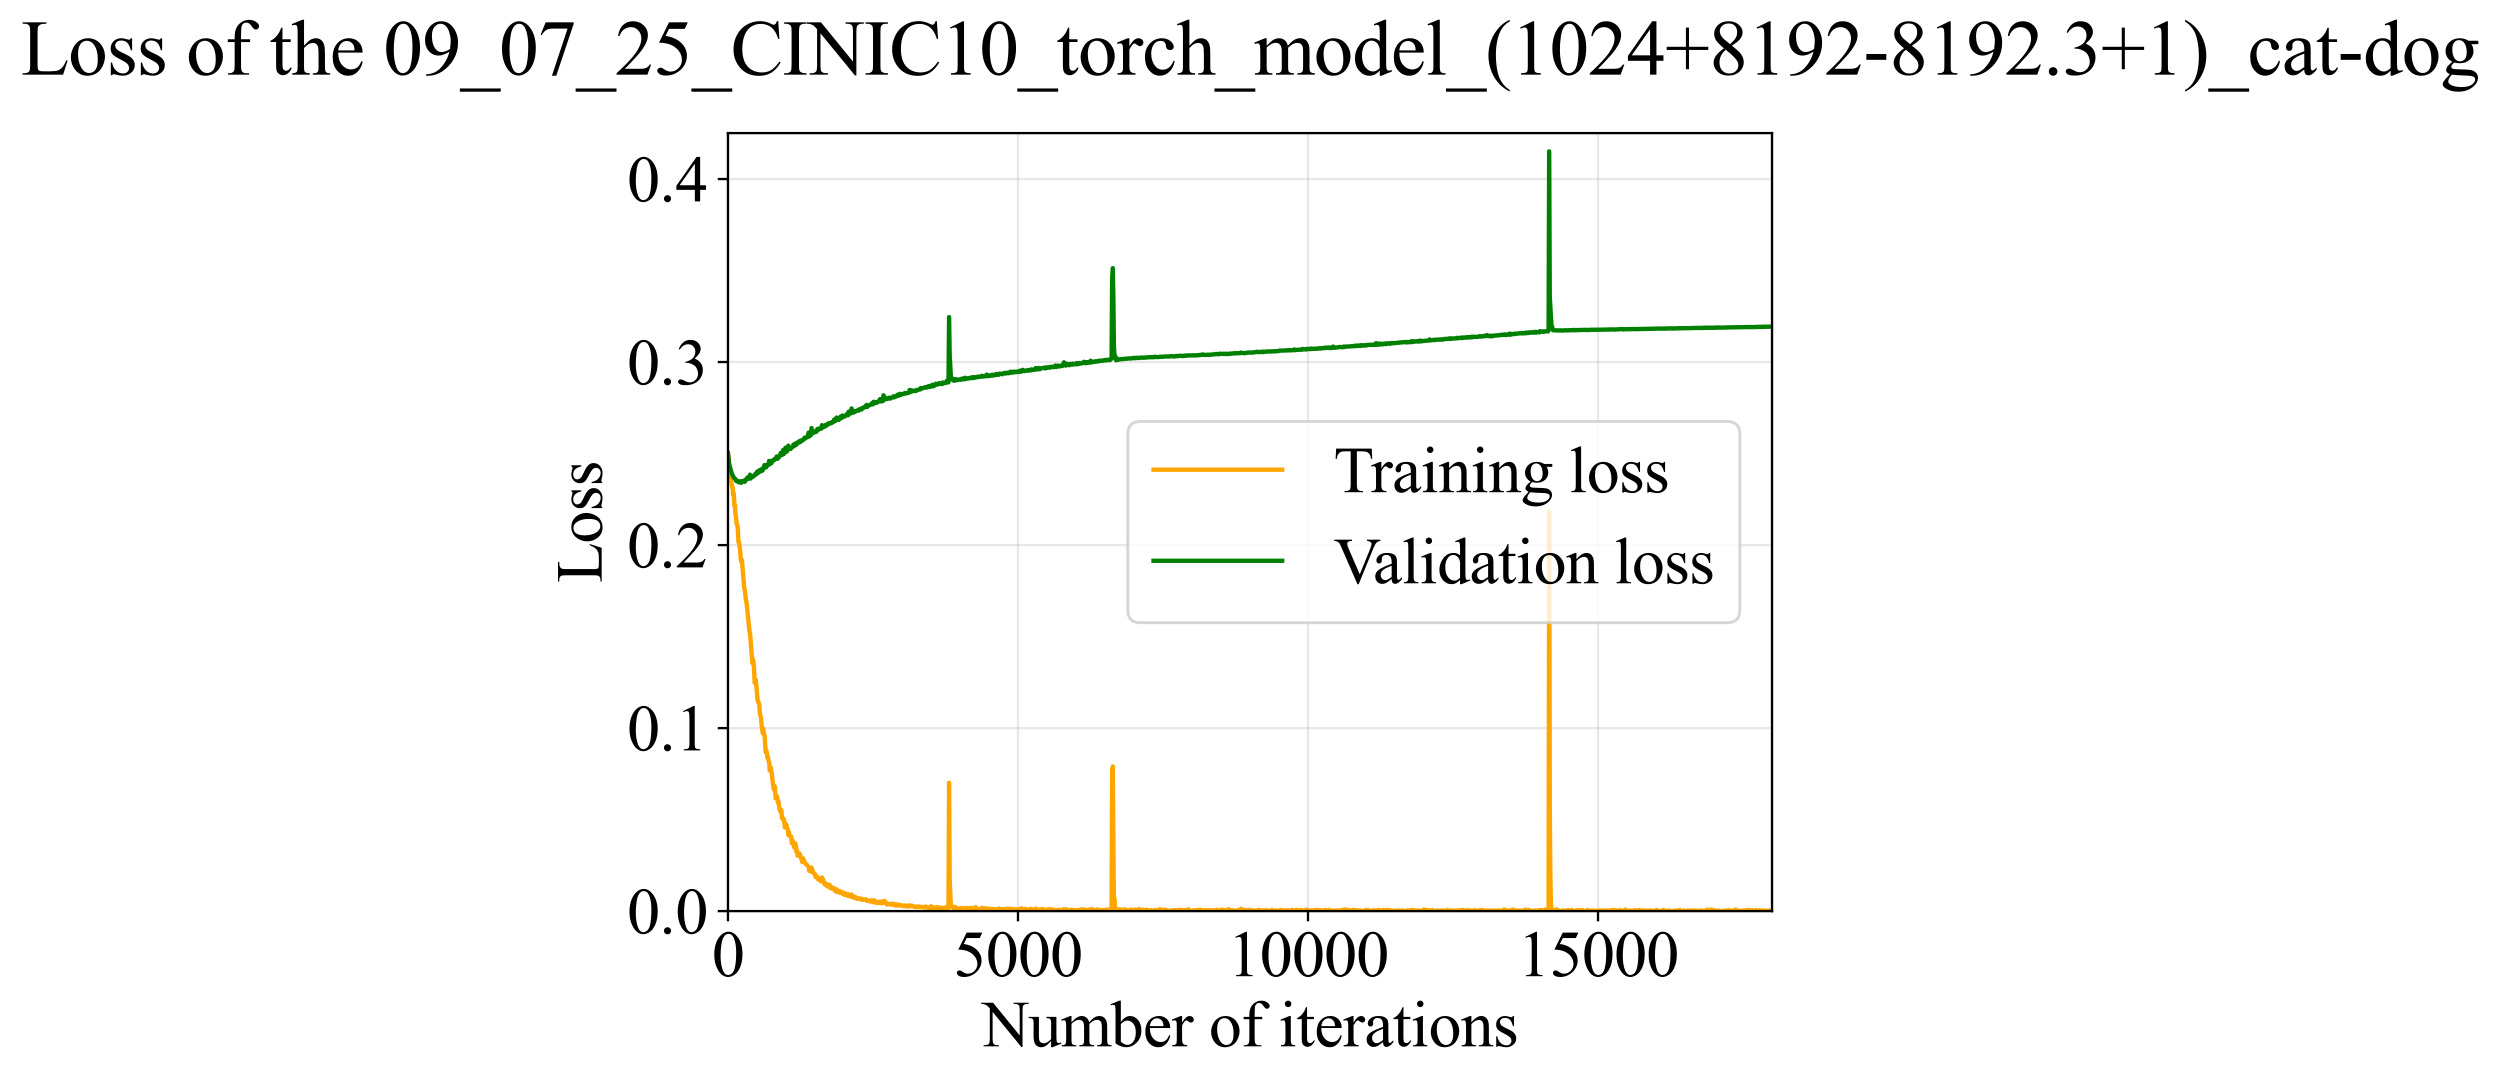 <?xml version="1.0" encoding="utf-8" standalone="no"?>
<!DOCTYPE svg PUBLIC "-//W3C//DTD SVG 1.1//EN"
  "http://www.w3.org/Graphics/SVG/1.1/DTD/svg11.dtd">
<svg xmlns:xlink="http://www.w3.org/1999/xlink" width="855.125pt" height="369.808pt" viewBox="0 0 855.125 369.808" xmlns="http://www.w3.org/2000/svg" version="1.1">
 <defs>
  <style type="text/css">*{stroke-linejoin: round; stroke-linecap: butt}</style>
 </defs>
 <g id="figure_1">
  <g id="patch_1">
   <path d="M -0 369.808 
L 855.125 369.808 
L 855.125 0 
L -0 0 
z
" style="fill: #ffffff"/>
  </g>
  <g id="axes_1">
   <g id="patch_2">
    <path d="M 249.002 311.644 
L 606.122 311.644 
L 606.122 45.532 
L 249.002 45.532 
z
" style="fill: #ffffff"/>
   </g>
   <g id="matplotlib.axis_1">
    <g id="xtick_1">
     <g id="line2d_1">
      <path d="M 249.002 311.644 
L 249.002 45.532 
" clip-path="url(#pdfe1f112b5)" style="fill: none; stroke: #b0b0b0; stroke-opacity: 0.3; stroke-width: 0.8; stroke-linecap: square"/>
     </g>
     <g id="line2d_2">
      <defs>
       <path id="m8a38289ac2" d="M 0 0 
L 0 3.5 
" style="stroke: #000000; stroke-width: 0.8"/>
      </defs>
      <g>
       <use xlink:href="#m8a38289ac2" x="249.002" y="311.644" style="stroke: #000000; stroke-width: 0.8"/>
      </g>
     </g>
     <g id="text_1">
      <!-- 0 -->
      <g transform="translate(243.502 333.92) scale(0.22 -0.22)">
       <defs>
        <path id="TimesNewRomanPSMT-30" d="M 231 2094 
Q 231 2819 450 3342 
Q 669 3866 1031 4122 
Q 1313 4325 1613 4325 
Q 2100 4325 2488 3828 
Q 2972 3213 2972 2159 
Q 2972 1422 2759 906 
Q 2547 391 2217 158 
Q 1888 -75 1581 -75 
Q 975 -75 572 641 
Q 231 1244 231 2094 
z
M 844 2016 
Q 844 1141 1059 588 
Q 1238 122 1591 122 
Q 1759 122 1940 273 
Q 2122 425 2216 781 
Q 2359 1319 2359 2297 
Q 2359 3022 2209 3506 
Q 2097 3866 1919 4016 
Q 1791 4119 1609 4119 
Q 1397 4119 1231 3928 
Q 1006 3669 925 3112 
Q 844 2556 844 2016 
z
" transform="scale(0.016)"/>
       </defs>
       <use xlink:href="#TimesNewRomanPSMT-30"/>
      </g>
     </g>
    </g>
    <g id="xtick_2">
     <g id="line2d_3">
      <path d="M 348.202 311.644 
L 348.202 45.532 
" clip-path="url(#pdfe1f112b5)" style="fill: none; stroke: #b0b0b0; stroke-opacity: 0.3; stroke-width: 0.8; stroke-linecap: square"/>
     </g>
     <g id="line2d_4">
      <g>
       <use xlink:href="#m8a38289ac2" x="348.202" y="311.644" style="stroke: #000000; stroke-width: 0.8"/>
      </g>
     </g>
     <g id="text_2">
      <!-- 5000 -->
      <g transform="translate(326.202 333.92) scale(0.22 -0.22)">
       <defs>
        <path id="TimesNewRomanPSMT-35" d="M 2778 4238 
L 2534 3706 
L 1259 3706 
L 981 3138 
Q 1809 3016 2294 2522 
Q 2709 2097 2709 1522 
Q 2709 1188 2573 903 
Q 2438 619 2231 419 
Q 2025 219 1772 97 
Q 1413 -75 1034 -75 
Q 653 -75 479 54 
Q 306 184 306 341 
Q 306 428 378 495 
Q 450 563 559 563 
Q 641 563 702 538 
Q 763 513 909 409 
Q 1144 247 1384 247 
Q 1750 247 2026 523 
Q 2303 800 2303 1197 
Q 2303 1581 2056 1914 
Q 1809 2247 1375 2428 
Q 1034 2569 447 2591 
L 1259 4238 
L 2778 4238 
z
" transform="scale(0.016)"/>
       </defs>
       <use xlink:href="#TimesNewRomanPSMT-35"/>
       <use xlink:href="#TimesNewRomanPSMT-30" transform="translate(50 0)"/>
       <use xlink:href="#TimesNewRomanPSMT-30" transform="translate(100 0)"/>
       <use xlink:href="#TimesNewRomanPSMT-30" transform="translate(150 0)"/>
      </g>
     </g>
    </g>
    <g id="xtick_3">
     <g id="line2d_5">
      <path d="M 447.402 311.644 
L 447.402 45.532 
" clip-path="url(#pdfe1f112b5)" style="fill: none; stroke: #b0b0b0; stroke-opacity: 0.3; stroke-width: 0.8; stroke-linecap: square"/>
     </g>
     <g id="line2d_6">
      <g>
       <use xlink:href="#m8a38289ac2" x="447.402" y="311.644" style="stroke: #000000; stroke-width: 0.8"/>
      </g>
     </g>
     <g id="text_3">
      <!-- 10000 -->
      <g transform="translate(419.902 333.92) scale(0.22 -0.22)">
       <defs>
        <path id="TimesNewRomanPSMT-31" d="M 750 3822 
L 1781 4325 
L 1884 4325 
L 1884 747 
Q 1884 391 1914 303 
Q 1944 216 2037 169 
Q 2131 122 2419 116 
L 2419 0 
L 825 0 
L 825 116 
Q 1125 122 1212 167 
Q 1300 213 1334 289 
Q 1369 366 1369 747 
L 1369 3034 
Q 1369 3497 1338 3628 
Q 1316 3728 1258 3775 
Q 1200 3822 1119 3822 
Q 1003 3822 797 3725 
L 750 3822 
z
" transform="scale(0.016)"/>
       </defs>
       <use xlink:href="#TimesNewRomanPSMT-31"/>
       <use xlink:href="#TimesNewRomanPSMT-30" transform="translate(50 0)"/>
       <use xlink:href="#TimesNewRomanPSMT-30" transform="translate(100 0)"/>
       <use xlink:href="#TimesNewRomanPSMT-30" transform="translate(150 0)"/>
       <use xlink:href="#TimesNewRomanPSMT-30" transform="translate(200 0)"/>
      </g>
     </g>
    </g>
    <g id="xtick_4">
     <g id="line2d_7">
      <path d="M 546.602 311.644 
L 546.602 45.532 
" clip-path="url(#pdfe1f112b5)" style="fill: none; stroke: #b0b0b0; stroke-opacity: 0.3; stroke-width: 0.8; stroke-linecap: square"/>
     </g>
     <g id="line2d_8">
      <g>
       <use xlink:href="#m8a38289ac2" x="546.602" y="311.644" style="stroke: #000000; stroke-width: 0.8"/>
      </g>
     </g>
     <g id="text_4">
      <!-- 15000 -->
      <g transform="translate(519.102 333.92) scale(0.22 -0.22)">
       <use xlink:href="#TimesNewRomanPSMT-31"/>
       <use xlink:href="#TimesNewRomanPSMT-35" transform="translate(50 0)"/>
       <use xlink:href="#TimesNewRomanPSMT-30" transform="translate(100 0)"/>
       <use xlink:href="#TimesNewRomanPSMT-30" transform="translate(150 0)"/>
       <use xlink:href="#TimesNewRomanPSMT-30" transform="translate(200 0)"/>
      </g>
     </g>
    </g>
    <g id="text_5">
     <!-- Number of iterations -->
     <g transform="translate(335.92 357.902) scale(0.22 -0.22)">
      <defs>
       <path id="TimesNewRomanPSMT-4e" d="M -84 4238 
L 1066 4238 
L 3656 1059 
L 3656 3503 
Q 3656 3894 3569 3991 
Q 3453 4122 3203 4122 
L 3056 4122 
L 3056 4238 
L 4531 4238 
L 4531 4122 
L 4381 4122 
Q 4113 4122 4000 3959 
Q 3931 3859 3931 3503 
L 3931 -69 
L 3819 -69 
L 1025 3344 
L 1025 734 
Q 1025 344 1109 247 
Q 1228 116 1475 116 
L 1625 116 
L 1625 0 
L 150 0 
L 150 116 
L 297 116 
Q 569 116 681 278 
Q 750 378 750 734 
L 750 3681 
Q 566 3897 470 3965 
Q 375 4034 191 4094 
Q 100 4122 -84 4122 
L -84 4238 
z
" transform="scale(0.016)"/>
       <path id="TimesNewRomanPSMT-75" d="M 2709 2863 
L 2709 1128 
Q 2709 631 2732 520 
Q 2756 409 2807 365 
Q 2859 322 2928 322 
Q 3025 322 3147 375 
L 3191 266 
L 2334 -88 
L 2194 -88 
L 2194 519 
Q 1825 119 1631 15 
Q 1438 -88 1222 -88 
Q 981 -88 804 51 
Q 628 191 559 409 
Q 491 628 491 1028 
L 491 2306 
Q 491 2509 447 2587 
Q 403 2666 317 2708 
Q 231 2750 6 2747 
L 6 2863 
L 1009 2863 
L 1009 947 
Q 1009 547 1148 422 
Q 1288 297 1484 297 
Q 1619 297 1789 381 
Q 1959 466 2194 703 
L 2194 2325 
Q 2194 2569 2105 2655 
Q 2016 2741 1734 2747 
L 1734 2863 
L 2709 2863 
z
" transform="scale(0.016)"/>
       <path id="TimesNewRomanPSMT-6d" d="M 1050 2338 
Q 1363 2650 1419 2697 
Q 1559 2816 1721 2881 
Q 1884 2947 2044 2947 
Q 2313 2947 2506 2790 
Q 2700 2634 2766 2338 
Q 3088 2713 3309 2830 
Q 3531 2947 3766 2947 
Q 3994 2947 4170 2830 
Q 4347 2713 4450 2447 
Q 4519 2266 4519 1878 
L 4519 647 
Q 4519 378 4559 278 
Q 4591 209 4675 161 
Q 4759 113 4950 113 
L 4950 0 
L 3538 0 
L 3538 113 
L 3597 113 
Q 3781 113 3884 184 
Q 3956 234 3988 344 
Q 4000 397 4000 647 
L 4000 1878 
Q 4000 2228 3916 2372 
Q 3794 2572 3525 2572 
Q 3359 2572 3192 2489 
Q 3025 2406 2788 2181 
L 2781 2147 
L 2788 2013 
L 2788 647 
Q 2788 353 2820 281 
Q 2853 209 2943 161 
Q 3034 113 3253 113 
L 3253 0 
L 1806 0 
L 1806 113 
Q 2044 113 2133 169 
Q 2222 225 2256 338 
Q 2272 391 2272 647 
L 2272 1878 
Q 2272 2228 2169 2381 
Q 2031 2581 1784 2581 
Q 1616 2581 1450 2491 
Q 1191 2353 1050 2181 
L 1050 647 
Q 1050 366 1089 281 
Q 1128 197 1204 155 
Q 1281 113 1516 113 
L 1516 0 
L 100 0 
L 100 113 
Q 297 113 375 155 
Q 453 197 493 289 
Q 534 381 534 647 
L 534 1741 
Q 534 2213 506 2350 
Q 484 2453 437 2492 
Q 391 2531 309 2531 
Q 222 2531 100 2484 
L 53 2597 
L 916 2947 
L 1050 2947 
L 1050 2338 
z
" transform="scale(0.016)"/>
       <path id="TimesNewRomanPSMT-62" d="M 984 2369 
Q 1400 2947 1881 2947 
Q 2322 2947 2650 2570 
Q 2978 2194 2978 1541 
Q 2978 778 2472 313 
Q 2038 -88 1503 -88 
Q 1253 -88 995 3 
Q 738 94 469 275 
L 469 3241 
Q 469 3728 445 3840 
Q 422 3953 372 3993 
Q 322 4034 247 4034 
Q 159 4034 28 3984 
L -16 4094 
L 844 4444 
L 984 4444 
L 984 2369 
z
M 984 2169 
L 984 456 
Q 1144 300 1314 220 
Q 1484 141 1663 141 
Q 1947 141 2192 453 
Q 2438 766 2438 1363 
Q 2438 1913 2192 2208 
Q 1947 2503 1634 2503 
Q 1469 2503 1303 2419 
Q 1178 2356 984 2169 
z
" transform="scale(0.016)"/>
       <path id="TimesNewRomanPSMT-65" d="M 681 1784 
Q 678 1147 991 784 
Q 1303 422 1725 422 
Q 2006 422 2214 576 
Q 2422 731 2563 1106 
L 2659 1044 
Q 2594 616 2278 264 
Q 1963 -88 1488 -88 
Q 972 -88 605 314 
Q 238 716 238 1394 
Q 238 2128 614 2539 
Q 991 2950 1559 2950 
Q 2041 2950 2350 2633 
Q 2659 2316 2659 1784 
L 681 1784 
z
M 681 1966 
L 2006 1966 
Q 1991 2241 1941 2353 
Q 1863 2528 1708 2628 
Q 1553 2728 1384 2728 
Q 1125 2728 920 2526 
Q 716 2325 681 1966 
z
" transform="scale(0.016)"/>
       <path id="TimesNewRomanPSMT-72" d="M 1038 2947 
L 1038 2303 
Q 1397 2947 1775 2947 
Q 1947 2947 2059 2842 
Q 2172 2738 2172 2600 
Q 2172 2478 2090 2393 
Q 2009 2309 1897 2309 
Q 1788 2309 1652 2417 
Q 1516 2525 1450 2525 
Q 1394 2525 1328 2463 
Q 1188 2334 1038 2041 
L 1038 669 
Q 1038 431 1097 309 
Q 1138 225 1241 169 
Q 1344 113 1538 113 
L 1538 0 
L 72 0 
L 72 113 
Q 291 113 397 181 
Q 475 231 506 341 
Q 522 394 522 644 
L 522 1753 
Q 522 2253 501 2348 
Q 481 2444 426 2487 
Q 372 2531 291 2531 
Q 194 2531 72 2484 
L 41 2597 
L 906 2947 
L 1038 2947 
z
" transform="scale(0.016)"/>
       <path id="TimesNewRomanPSMT-20" transform="scale(0.016)"/>
       <path id="TimesNewRomanPSMT-6f" d="M 1600 2947 
Q 2250 2947 2644 2453 
Q 2978 2031 2978 1484 
Q 2978 1100 2793 706 
Q 2609 313 2286 112 
Q 1963 -88 1566 -88 
Q 919 -88 538 428 
Q 216 863 216 1403 
Q 216 1797 411 2186 
Q 606 2575 925 2761 
Q 1244 2947 1600 2947 
z
M 1503 2744 
Q 1338 2744 1170 2645 
Q 1003 2547 900 2300 
Q 797 2053 797 1666 
Q 797 1041 1045 587 
Q 1294 134 1700 134 
Q 2003 134 2200 384 
Q 2397 634 2397 1244 
Q 2397 2006 2069 2444 
Q 1847 2744 1503 2744 
z
" transform="scale(0.016)"/>
       <path id="TimesNewRomanPSMT-66" d="M 1319 2638 
L 1319 756 
Q 1319 356 1406 250 
Q 1522 113 1716 113 
L 1975 113 
L 1975 0 
L 266 0 
L 266 113 
L 394 113 
Q 519 113 622 175 
Q 725 238 764 344 
Q 803 450 803 756 
L 803 2638 
L 247 2638 
L 247 2863 
L 803 2863 
L 803 3050 
Q 803 3478 940 3775 
Q 1078 4072 1361 4255 
Q 1644 4438 1997 4438 
Q 2325 4438 2600 4225 
Q 2781 4084 2781 3909 
Q 2781 3816 2700 3733 
Q 2619 3650 2525 3650 
Q 2453 3650 2373 3701 
Q 2294 3753 2178 3923 
Q 2063 4094 1966 4153 
Q 1869 4213 1750 4213 
Q 1606 4213 1506 4136 
Q 1406 4059 1362 3898 
Q 1319 3738 1319 3069 
L 1319 2863 
L 2056 2863 
L 2056 2638 
L 1319 2638 
z
" transform="scale(0.016)"/>
       <path id="TimesNewRomanPSMT-69" d="M 928 4444 
Q 1059 4444 1151 4351 
Q 1244 4259 1244 4128 
Q 1244 3997 1151 3903 
Q 1059 3809 928 3809 
Q 797 3809 703 3903 
Q 609 3997 609 4128 
Q 609 4259 701 4351 
Q 794 4444 928 4444 
z
M 1188 2947 
L 1188 647 
Q 1188 378 1227 289 
Q 1266 200 1342 156 
Q 1419 113 1622 113 
L 1622 0 
L 231 0 
L 231 113 
Q 441 113 512 153 
Q 584 194 626 287 
Q 669 381 669 647 
L 669 1750 
Q 669 2216 641 2353 
Q 619 2453 572 2492 
Q 525 2531 444 2531 
Q 356 2531 231 2484 
L 188 2597 
L 1050 2947 
L 1188 2947 
z
" transform="scale(0.016)"/>
       <path id="TimesNewRomanPSMT-74" d="M 1031 3803 
L 1031 2863 
L 1700 2863 
L 1700 2644 
L 1031 2644 
L 1031 788 
Q 1031 509 1111 412 
Q 1191 316 1316 316 
Q 1419 316 1516 380 
Q 1613 444 1666 569 
L 1788 569 
Q 1678 263 1478 108 
Q 1278 -47 1066 -47 
Q 922 -47 784 33 
Q 647 113 581 261 
Q 516 409 516 719 
L 516 2644 
L 63 2644 
L 63 2747 
Q 234 2816 414 2980 
Q 594 3144 734 3369 
Q 806 3488 934 3803 
L 1031 3803 
z
" transform="scale(0.016)"/>
       <path id="TimesNewRomanPSMT-61" d="M 1822 413 
Q 1381 72 1269 19 
Q 1100 -59 909 -59 
Q 613 -59 420 144 
Q 228 347 228 678 
Q 228 888 322 1041 
Q 450 1253 767 1440 
Q 1084 1628 1822 1897 
L 1822 2009 
Q 1822 2438 1686 2597 
Q 1550 2756 1291 2756 
Q 1094 2756 978 2650 
Q 859 2544 859 2406 
L 866 2225 
Q 866 2081 792 2003 
Q 719 1925 600 1925 
Q 484 1925 411 2006 
Q 338 2088 338 2228 
Q 338 2497 613 2722 
Q 888 2947 1384 2947 
Q 1766 2947 2009 2819 
Q 2194 2722 2281 2516 
Q 2338 2381 2338 1966 
L 2338 994 
Q 2338 584 2353 492 
Q 2369 400 2405 369 
Q 2441 338 2488 338 
Q 2538 338 2575 359 
Q 2641 400 2828 588 
L 2828 413 
Q 2478 -56 2159 -56 
Q 2006 -56 1915 50 
Q 1825 156 1822 413 
z
M 1822 616 
L 1822 1706 
Q 1350 1519 1213 1441 
Q 966 1303 859 1153 
Q 753 1003 753 825 
Q 753 600 887 451 
Q 1022 303 1197 303 
Q 1434 303 1822 616 
z
" transform="scale(0.016)"/>
       <path id="TimesNewRomanPSMT-6e" d="M 1034 2341 
Q 1538 2947 1994 2947 
Q 2228 2947 2397 2830 
Q 2566 2713 2666 2444 
Q 2734 2256 2734 1869 
L 2734 647 
Q 2734 375 2778 278 
Q 2813 200 2889 156 
Q 2966 113 3172 113 
L 3172 0 
L 1756 0 
L 1756 113 
L 1816 113 
Q 2016 113 2095 173 
Q 2175 234 2206 353 
Q 2219 400 2219 647 
L 2219 1819 
Q 2219 2209 2117 2386 
Q 2016 2563 1775 2563 
Q 1403 2563 1034 2156 
L 1034 647 
Q 1034 356 1069 288 
Q 1113 197 1189 155 
Q 1266 113 1500 113 
L 1500 0 
L 84 0 
L 84 113 
L 147 113 
Q 366 113 442 223 
Q 519 334 519 647 
L 519 1709 
Q 519 2225 495 2337 
Q 472 2450 423 2490 
Q 375 2531 294 2531 
Q 206 2531 84 2484 
L 38 2597 
L 900 2947 
L 1034 2947 
L 1034 2341 
z
" transform="scale(0.016)"/>
       <path id="TimesNewRomanPSMT-73" d="M 2050 2947 
L 2050 1972 
L 1947 1972 
Q 1828 2431 1642 2597 
Q 1456 2763 1169 2763 
Q 950 2763 815 2647 
Q 681 2531 681 2391 
Q 681 2216 781 2091 
Q 878 1963 1175 1819 
L 1631 1597 
Q 2266 1288 2266 781 
Q 2266 391 1970 151 
Q 1675 -88 1309 -88 
Q 1047 -88 709 6 
Q 606 38 541 38 
Q 469 38 428 -44 
L 325 -44 
L 325 978 
L 428 978 
Q 516 541 762 319 
Q 1009 97 1316 97 
Q 1531 97 1667 223 
Q 1803 350 1803 528 
Q 1803 744 1651 891 
Q 1500 1038 1047 1263 
Q 594 1488 453 1669 
Q 313 1847 313 2119 
Q 313 2472 555 2709 
Q 797 2947 1181 2947 
Q 1350 2947 1591 2875 
Q 1750 2828 1803 2828 
Q 1853 2828 1881 2850 
Q 1909 2872 1947 2947 
L 2050 2947 
z
" transform="scale(0.016)"/>
      </defs>
      <use xlink:href="#TimesNewRomanPSMT-4e"/>
      <use xlink:href="#TimesNewRomanPSMT-75" transform="translate(72.217 0)"/>
      <use xlink:href="#TimesNewRomanPSMT-6d" transform="translate(122.217 0)"/>
      <use xlink:href="#TimesNewRomanPSMT-62" transform="translate(200 0)"/>
      <use xlink:href="#TimesNewRomanPSMT-65" transform="translate(250 0)"/>
      <use xlink:href="#TimesNewRomanPSMT-72" transform="translate(294.385 0)"/>
      <use xlink:href="#TimesNewRomanPSMT-20" transform="translate(327.686 0)"/>
      <use xlink:href="#TimesNewRomanPSMT-6f" transform="translate(352.686 0)"/>
      <use xlink:href="#TimesNewRomanPSMT-66" transform="translate(402.686 0)"/>
      <use xlink:href="#TimesNewRomanPSMT-20" transform="translate(435.986 0)"/>
      <use xlink:href="#TimesNewRomanPSMT-69" transform="translate(460.986 0)"/>
      <use xlink:href="#TimesNewRomanPSMT-74" transform="translate(488.77 0)"/>
      <use xlink:href="#TimesNewRomanPSMT-65" transform="translate(516.553 0)"/>
      <use xlink:href="#TimesNewRomanPSMT-72" transform="translate(560.938 0)"/>
      <use xlink:href="#TimesNewRomanPSMT-61" transform="translate(594.238 0)"/>
      <use xlink:href="#TimesNewRomanPSMT-74" transform="translate(638.623 0)"/>
      <use xlink:href="#TimesNewRomanPSMT-69" transform="translate(666.406 0)"/>
      <use xlink:href="#TimesNewRomanPSMT-6f" transform="translate(694.189 0)"/>
      <use xlink:href="#TimesNewRomanPSMT-6e" transform="translate(744.189 0)"/>
      <use xlink:href="#TimesNewRomanPSMT-73" transform="translate(794.189 0)"/>
     </g>
    </g>
   </g>
   <g id="matplotlib.axis_2">
    <g id="ytick_1">
     <g id="line2d_9">
      <path d="M 249.002 311.644 
L 606.122 311.644 
" clip-path="url(#pdfe1f112b5)" style="fill: none; stroke: #b0b0b0; stroke-opacity: 0.3; stroke-width: 0.8; stroke-linecap: square"/>
     </g>
     <g id="line2d_10">
      <defs>
       <path id="m5e4395d107" d="M 0 0 
L -3.5 0 
" style="stroke: #000000; stroke-width: 0.8"/>
      </defs>
      <g>
       <use xlink:href="#m5e4395d107" x="249.002" y="311.644" style="stroke: #000000; stroke-width: 0.8"/>
      </g>
     </g>
     <g id="text_6">
      <!-- 0.0 -->
      <g transform="translate(214.502 319.282) scale(0.22 -0.22)">
       <defs>
        <path id="TimesNewRomanPSMT-2e" d="M 800 606 
Q 947 606 1047 504 
Q 1147 403 1147 259 
Q 1147 116 1045 14 
Q 944 -88 800 -88 
Q 656 -88 554 14 
Q 453 116 453 259 
Q 453 406 554 506 
Q 656 606 800 606 
z
" transform="scale(0.016)"/>
       </defs>
       <use xlink:href="#TimesNewRomanPSMT-30"/>
       <use xlink:href="#TimesNewRomanPSMT-2e" transform="translate(50 0)"/>
       <use xlink:href="#TimesNewRomanPSMT-30" transform="translate(75 0)"/>
      </g>
     </g>
    </g>
    <g id="ytick_2">
     <g id="line2d_11">
      <path d="M 249.002 249.043 
L 606.122 249.043 
" clip-path="url(#pdfe1f112b5)" style="fill: none; stroke: #b0b0b0; stroke-opacity: 0.3; stroke-width: 0.8; stroke-linecap: square"/>
     </g>
     <g id="line2d_12">
      <g>
       <use xlink:href="#m5e4395d107" x="249.002" y="249.043" style="stroke: #000000; stroke-width: 0.8"/>
      </g>
     </g>
     <g id="text_7">
      <!-- 0.1 -->
      <g transform="translate(214.502 256.682) scale(0.22 -0.22)">
       <use xlink:href="#TimesNewRomanPSMT-30"/>
       <use xlink:href="#TimesNewRomanPSMT-2e" transform="translate(50 0)"/>
       <use xlink:href="#TimesNewRomanPSMT-31" transform="translate(75 0)"/>
      </g>
     </g>
    </g>
    <g id="ytick_3">
     <g id="line2d_13">
      <path d="M 249.002 186.443 
L 606.122 186.443 
" clip-path="url(#pdfe1f112b5)" style="fill: none; stroke: #b0b0b0; stroke-opacity: 0.3; stroke-width: 0.8; stroke-linecap: square"/>
     </g>
     <g id="line2d_14">
      <g>
       <use xlink:href="#m5e4395d107" x="249.002" y="186.443" style="stroke: #000000; stroke-width: 0.8"/>
      </g>
     </g>
     <g id="text_8">
      <!-- 0.2 -->
      <g transform="translate(214.502 194.082) scale(0.22 -0.22)">
       <defs>
        <path id="TimesNewRomanPSMT-32" d="M 2934 816 
L 2638 0 
L 138 0 
L 138 116 
Q 1241 1122 1691 1759 
Q 2141 2397 2141 2925 
Q 2141 3328 1894 3587 
Q 1647 3847 1303 3847 
Q 991 3847 742 3664 
Q 494 3481 375 3128 
L 259 3128 
Q 338 3706 661 4015 
Q 984 4325 1469 4325 
Q 1984 4325 2329 3994 
Q 2675 3663 2675 3213 
Q 2675 2891 2525 2569 
Q 2294 2063 1775 1497 
Q 997 647 803 472 
L 1909 472 
Q 2247 472 2383 497 
Q 2519 522 2628 598 
Q 2738 675 2819 816 
L 2934 816 
z
" transform="scale(0.016)"/>
       </defs>
       <use xlink:href="#TimesNewRomanPSMT-30"/>
       <use xlink:href="#TimesNewRomanPSMT-2e" transform="translate(50 0)"/>
       <use xlink:href="#TimesNewRomanPSMT-32" transform="translate(75 0)"/>
      </g>
     </g>
    </g>
    <g id="ytick_4">
     <g id="line2d_15">
      <path d="M 249.002 123.843 
L 606.122 123.843 
" clip-path="url(#pdfe1f112b5)" style="fill: none; stroke: #b0b0b0; stroke-opacity: 0.3; stroke-width: 0.8; stroke-linecap: square"/>
     </g>
     <g id="line2d_16">
      <g>
       <use xlink:href="#m5e4395d107" x="249.002" y="123.843" style="stroke: #000000; stroke-width: 0.8"/>
      </g>
     </g>
     <g id="text_9">
      <!-- 0.3 -->
      <g transform="translate(214.502 131.481) scale(0.22 -0.22)">
       <defs>
        <path id="TimesNewRomanPSMT-33" d="M 325 3431 
Q 506 3859 782 4092 
Q 1059 4325 1472 4325 
Q 1981 4325 2253 3994 
Q 2459 3747 2459 3466 
Q 2459 3003 1878 2509 
Q 2269 2356 2469 2072 
Q 2669 1788 2669 1403 
Q 2669 853 2319 450 
Q 1863 -75 997 -75 
Q 569 -75 414 31 
Q 259 138 259 259 
Q 259 350 332 419 
Q 406 488 509 488 
Q 588 488 669 463 
Q 722 447 909 348 
Q 1097 250 1169 231 
Q 1284 197 1416 197 
Q 1734 197 1970 444 
Q 2206 691 2206 1028 
Q 2206 1275 2097 1509 
Q 2016 1684 1919 1775 
Q 1784 1900 1550 2001 
Q 1316 2103 1072 2103 
L 972 2103 
L 972 2197 
Q 1219 2228 1467 2375 
Q 1716 2522 1828 2728 
Q 1941 2934 1941 3181 
Q 1941 3503 1739 3701 
Q 1538 3900 1238 3900 
Q 753 3900 428 3381 
L 325 3431 
z
" transform="scale(0.016)"/>
       </defs>
       <use xlink:href="#TimesNewRomanPSMT-30"/>
       <use xlink:href="#TimesNewRomanPSMT-2e" transform="translate(50 0)"/>
       <use xlink:href="#TimesNewRomanPSMT-33" transform="translate(75 0)"/>
      </g>
     </g>
    </g>
    <g id="ytick_5">
     <g id="line2d_17">
      <path d="M 249.002 61.243 
L 606.122 61.243 
" clip-path="url(#pdfe1f112b5)" style="fill: none; stroke: #b0b0b0; stroke-opacity: 0.3; stroke-width: 0.8; stroke-linecap: square"/>
     </g>
     <g id="line2d_18">
      <g>
       <use xlink:href="#m5e4395d107" x="249.002" y="61.243" style="stroke: #000000; stroke-width: 0.8"/>
      </g>
     </g>
     <g id="text_10">
      <!-- 0.4 -->
      <g transform="translate(214.502 68.881) scale(0.22 -0.22)">
       <defs>
        <path id="TimesNewRomanPSMT-34" d="M 2978 1563 
L 2978 1119 
L 2409 1119 
L 2409 0 
L 1894 0 
L 1894 1119 
L 100 1119 
L 100 1519 
L 2066 4325 
L 2409 4325 
L 2409 1563 
L 2978 1563 
z
M 1894 1563 
L 1894 3666 
L 406 1563 
L 1894 1563 
z
" transform="scale(0.016)"/>
       </defs>
       <use xlink:href="#TimesNewRomanPSMT-30"/>
       <use xlink:href="#TimesNewRomanPSMT-2e" transform="translate(50 0)"/>
       <use xlink:href="#TimesNewRomanPSMT-34" transform="translate(75 0)"/>
      </g>
     </g>
    </g>
    <g id="text_11">
     <!-- Loss -->
     <g transform="translate(205.796 199.369) rotate(-90) scale(0.22 -0.22)">
      <defs>
       <path id="TimesNewRomanPSMT-4c" d="M 3669 1172 
L 3772 1150 
L 3409 0 
L 128 0 
L 128 116 
L 288 116 
Q 556 116 672 291 
Q 738 391 738 753 
L 738 3488 
Q 738 3884 650 3984 
Q 528 4122 288 4122 
L 128 4122 
L 128 4238 
L 2047 4238 
L 2047 4122 
Q 1709 4125 1573 4059 
Q 1438 3994 1388 3894 
Q 1338 3794 1338 3416 
L 1338 753 
Q 1338 494 1388 397 
Q 1425 331 1503 300 
Q 1581 269 1991 269 
L 2300 269 
Q 2788 269 2984 341 
Q 3181 413 3343 595 
Q 3506 778 3669 1172 
z
" transform="scale(0.016)"/>
      </defs>
      <use xlink:href="#TimesNewRomanPSMT-4c"/>
      <use xlink:href="#TimesNewRomanPSMT-6f" transform="translate(61.084 0)"/>
      <use xlink:href="#TimesNewRomanPSMT-73" transform="translate(111.084 0)"/>
      <use xlink:href="#TimesNewRomanPSMT-73" transform="translate(150 0)"/>
     </g>
    </g>
   </g>
   <g id="line2d_19">
    <path d="M 249.002 155.081 
L 249.399 158.958 
L 250.392 166.596 
L 250.59 166.694 
L 250.789 169.448 
L 250.987 168.729 
L 251.186 172.997 
L 251.384 172.636 
L 251.583 175.966 
L 251.781 177.075 
L 251.98 179.258 
L 252.178 179.333 
L 252.377 180.869 
L 252.575 185.401 
L 252.774 185.396 
L 253.171 188.247 
L 253.369 191.202 
L 253.568 192.226 
L 253.766 191.552 
L 254.561 201.139 
L 254.759 201.839 
L 255.156 205.347 
L 255.355 206.092 
L 256.347 215.842 
L 256.546 216.604 
L 257.34 226.755 
L 257.538 225.501 
L 257.737 226.531 
L 257.935 229.141 
L 258.134 233.567 
L 258.332 232.636 
L 258.531 232.556 
L 258.928 237.097 
L 259.126 239.36 
L 259.722 240.999 
L 259.92 244.159 
L 260.317 245.583 
L 260.516 248.132 
L 260.913 250.797 
L 261.111 249.357 
L 261.31 251.291 
L 261.508 251.46 
L 261.905 257.299 
L 262.104 256.714 
L 262.302 257.368 
L 262.501 259.174 
L 262.699 258.956 
L 262.898 260.236 
L 263.096 260.782 
L 263.295 263.603 
L 263.494 263.469 
L 263.692 262.58 
L 263.891 263.936 
L 264.288 267.37 
L 264.685 270.05 
L 264.883 268.796 
L 265.082 269.322 
L 265.28 273.041 
L 265.677 272.289 
L 265.876 272.726 
L 266.074 274.407 
L 266.273 274.201 
L 266.67 276.989 
L 267.067 277.769 
L 267.265 277.084 
L 267.464 279.819 
L 267.662 279.929 
L 267.861 280.365 
L 268.059 280.055 
L 268.258 281.184 
L 268.456 282.959 
L 268.655 281.67 
L 269.052 282.21 
L 269.25 283.385 
L 269.449 283.78 
L 269.647 285.638 
L 269.846 284.577 
L 270.044 285.566 
L 270.441 286.399 
L 270.64 286.178 
L 270.838 288.372 
L 271.037 287.464 
L 271.434 288.456 
L 271.632 289.795 
L 271.831 289.957 
L 272.029 288.471 
L 272.228 289.535 
L 272.426 291.315 
L 272.625 290.878 
L 272.823 292.675 
L 273.022 292.267 
L 273.221 292.282 
L 273.419 291.883 
L 273.816 292.88 
L 274.015 293.671 
L 274.213 293.915 
L 274.412 294.834 
L 274.61 293.547 
L 275.404 295.303 
L 275.603 295.408 
L 275.801 295.711 
L 276 295.794 
L 276.595 296.572 
L 276.794 297.873 
L 276.992 297.397 
L 277.191 297.447 
L 277.389 298.064 
L 277.588 296.766 
L 277.786 298.31 
L 277.985 297.776 
L 278.183 298.538 
L 278.779 299.036 
L 278.977 299.976 
L 279.176 299.689 
L 279.374 299.968 
L 279.573 299.878 
L 279.771 300.747 
L 279.97 300.462 
L 280.168 300.938 
L 280.565 300.885 
L 280.764 301.431 
L 280.962 301.375 
L 281.161 300.152 
L 281.359 300.949 
L 281.558 300.897 
L 281.955 302.286 
L 282.352 302.709 
L 282.55 302.226 
L 282.749 302.465 
L 282.948 303.165 
L 283.146 302.712 
L 283.345 303.175 
L 283.543 303.3 
L 283.742 302.638 
L 283.94 303.701 
L 284.139 303.163 
L 284.536 303.947 
L 284.734 303.995 
L 284.933 303.7 
L 285.131 304.089 
L 285.33 303.869 
L 285.528 304.566 
L 285.727 304.043 
L 285.925 304.983 
L 286.124 304.195 
L 286.322 304.496 
L 286.521 305.065 
L 286.719 304.775 
L 286.918 305.165 
L 287.116 304.748 
L 287.315 305.408 
L 287.513 304.944 
L 287.712 305.324 
L 287.91 305.095 
L 288.109 305.624 
L 288.307 305.762 
L 288.704 305.368 
L 288.903 306.065 
L 289.101 305.947 
L 289.3 305.653 
L 289.895 306.415 
L 290.094 305.853 
L 290.292 306.303 
L 290.491 306.472 
L 290.689 306.483 
L 290.888 306.258 
L 291.086 306.73 
L 291.285 305.979 
L 291.682 306.851 
L 292.079 307.083 
L 292.476 306.7 
L 292.873 307.303 
L 293.27 307.432 
L 293.667 307.223 
L 294.064 307.512 
L 294.461 307.348 
L 294.858 307.81 
L 295.057 307.58 
L 295.255 307.73 
L 295.652 307.688 
L 296.049 307.847 
L 296.248 307.606 
L 296.645 308.159 
L 297.439 308.163 
L 297.637 308.373 
L 297.836 307.958 
L 298.034 308.359 
L 298.233 308.225 
L 298.431 308.596 
L 298.828 307.908 
L 299.225 308.657 
L 299.424 308.26 
L 299.622 308.335 
L 299.821 308.805 
L 300.019 308.877 
L 300.218 308.795 
L 300.416 308.559 
L 300.615 308.538 
L 300.813 308.85 
L 301.012 308.486 
L 301.21 308.448 
L 301.607 308.987 
L 301.806 308.779 
L 302.004 308.764 
L 302.203 308.238 
L 302.402 308.171 
L 302.6 308.319 
L 302.799 308.311 
L 302.997 308.955 
L 303.196 309.077 
L 303.394 309.368 
L 303.791 309.144 
L 304.188 309.308 
L 304.784 309.129 
L 304.982 309.456 
L 305.379 309.287 
L 305.578 309.09 
L 305.776 309.53 
L 305.975 309.599 
L 306.173 309.474 
L 306.372 309.751 
L 306.57 309.316 
L 306.769 309.636 
L 306.967 309.5 
L 307.166 309.744 
L 307.364 309.499 
L 307.563 309.445 
L 307.96 309.714 
L 308.357 309.631 
L 308.952 309.922 
L 309.349 309.725 
L 309.548 309.936 
L 309.746 309.967 
L 309.945 309.743 
L 310.54 310.093 
L 310.937 309.92 
L 311.136 309.667 
L 311.334 310.028 
L 311.93 309.797 
L 312.129 309.971 
L 312.526 309.943 
L 312.724 310.238 
L 313.121 310.233 
L 313.518 310.262 
L 313.717 310.073 
L 313.915 310.186 
L 314.114 310.114 
L 314.312 310.285 
L 314.511 310.089 
L 314.709 310.271 
L 315.106 310.28 
L 315.305 310.181 
L 315.702 310.327 
L 316.496 310.418 
L 316.694 310.071 
L 317.29 310.51 
L 317.687 310.439 
L 317.885 310.532 
L 318.084 310.217 
L 318.282 310.464 
L 318.481 310.003 
L 318.679 310.496 
L 318.878 310.368 
L 319.076 310.519 
L 319.275 310.38 
L 319.672 310.406 
L 319.87 310.573 
L 320.069 310.375 
L 320.267 310.417 
L 320.466 310.282 
L 320.664 310.588 
L 320.863 310.617 
L 321.061 310.325 
L 321.459 310.681 
L 321.657 310.644 
L 321.856 310.749 
L 322.054 310.51 
L 322.253 310.673 
L 322.65 310.664 
L 322.848 310.714 
L 323.047 310.569 
L 323.444 310.562 
L 323.841 310.146 
L 324.039 310.787 
L 324.238 310.729 
L 324.436 310.453 
L 324.635 267.776 
L 324.833 301.235 
L 325.23 309.494 
L 325.826 310.429 
L 326.024 310.542 
L 326.223 310.794 
L 326.62 310.176 
L 327.017 310.69 
L 327.414 310.809 
L 327.612 310.683 
L 327.811 310.713 
L 328.009 310.916 
L 328.605 310.887 
L 328.803 310.566 
L 329.597 310.938 
L 329.796 310.859 
L 329.994 310.563 
L 330.59 310.931 
L 330.987 310.603 
L 331.186 310.959 
L 331.384 310.775 
L 331.583 310.806 
L 331.781 310.578 
L 331.98 310.789 
L 332.178 310.814 
L 332.377 310.976 
L 332.575 310.631 
L 332.774 311.023 
L 332.972 310.988 
L 333.369 310.613 
L 333.568 310.822 
L 333.766 310.272 
L 333.965 311.016 
L 334.759 311.015 
L 334.957 311.044 
L 335.156 310.875 
L 335.354 311.029 
L 335.751 311.027 
L 335.95 310.52 
L 336.347 311.02 
L 336.545 310.698 
L 336.744 311.046 
L 337.141 311.036 
L 337.339 310.726 
L 337.538 310.684 
L 337.736 311.009 
L 337.935 311.067 
L 338.332 310.863 
L 338.53 311.07 
L 338.729 311.074 
L 338.927 310.902 
L 339.324 310.915 
L 339.523 311.105 
L 339.721 310.949 
L 340.118 311.111 
L 341.31 311.108 
L 341.508 310.791 
L 341.707 311.114 
L 341.905 310.939 
L 342.104 310.962 
L 342.501 311.174 
L 342.699 310.974 
L 342.898 311.121 
L 343.096 310.974 
L 343.295 310.992 
L 343.493 311.163 
L 343.89 311.186 
L 344.287 310.81 
L 344.486 311.164 
L 344.883 311.166 
L 345.28 310.833 
L 345.478 310.822 
L 345.677 311.166 
L 345.875 310.988 
L 346.074 311.016 
L 346.272 311.198 
L 346.471 311.005 
L 346.669 311.028 
L 346.868 311.198 
L 347.066 311.025 
L 347.265 311.19 
L 347.662 311.213 
L 347.86 311.038 
L 348.257 311.044 
L 348.456 311.203 
L 348.654 311.199 
L 348.853 311.04 
L 349.051 311.024 
L 349.25 310.698 
L 349.448 311.202 
L 349.647 310.883 
L 349.845 311.197 
L 350.044 310.871 
L 350.242 311.231 
L 350.441 311.048 
L 350.64 311.231 
L 350.838 310.875 
L 351.037 311.239 
L 351.235 311.086 
L 351.434 311.093 
L 351.632 311.264 
L 351.831 311.239 
L 352.426 310.896 
L 352.625 311.283 
L 352.823 310.914 
L 353.022 311.081 
L 353.22 311.065 
L 353.419 311.267 
L 353.617 311.073 
L 353.816 311.264 
L 354.014 311.285 
L 354.411 310.754 
L 354.61 311.265 
L 355.205 311.241 
L 355.602 311.091 
L 355.801 311.297 
L 356.198 310.967 
L 356.396 311.138 
L 356.595 311.148 
L 356.793 310.949 
L 356.992 311.301 
L 357.786 311.312 
L 357.984 311.138 
L 358.183 311.135 
L 358.381 311.295 
L 358.58 310.991 
L 358.977 311.316 
L 359.374 310.972 
L 359.771 311.328 
L 359.969 311.338 
L 360.367 311.115 
L 360.565 311.321 
L 361.756 311.346 
L 361.955 311.168 
L 362.153 311.345 
L 362.352 311.167 
L 362.55 311.356 
L 363.344 311.358 
L 363.741 311.002 
L 364.138 311.342 
L 364.337 311.01 
L 364.535 311.19 
L 364.734 311.024 
L 364.932 311.329 
L 365.131 311.171 
L 366.322 311.389 
L 366.52 311.174 
L 366.719 311.38 
L 367.116 311.394 
L 367.314 311.211 
L 367.513 311.393 
L 368.505 311.388 
L 368.704 311.221 
L 368.902 311.392 
L 369.101 311.393 
L 369.299 311.221 
L 369.498 311.235 
L 369.697 311.071 
L 369.895 311.059 
L 370.292 311.404 
L 370.888 311.048 
L 371.086 311.422 
L 371.483 311.407 
L 371.682 311.245 
L 371.88 311.23 
L 372.079 311.416 
L 372.277 311.233 
L 372.476 311.424 
L 372.674 311.072 
L 372.873 311.432 
L 373.071 311.412 
L 373.27 311.248 
L 373.468 310.898 
L 373.667 311.259 
L 374.262 311.267 
L 374.461 311.448 
L 374.659 311.269 
L 374.858 311.44 
L 375.056 311.097 
L 375.255 311.45 
L 375.453 311.1 
L 375.652 311.448 
L 375.85 311.442 
L 376.049 311.278 
L 376.247 311.272 
L 376.446 311.438 
L 376.644 311.45 
L 376.843 311.281 
L 377.041 311.288 
L 377.24 311.458 
L 377.438 311.282 
L 377.637 311.45 
L 377.835 311.462 
L 378.034 311.28 
L 378.232 311.284 
L 378.431 311.112 
L 378.629 311.465 
L 379.026 311.463 
L 379.225 311.119 
L 379.424 311.466 
L 379.622 311.355 
L 380.019 311.433 
L 380.218 311.054 
L 380.416 263.462 
L 380.615 262.164 
L 381.012 309.122 
L 381.21 307.299 
L 381.409 310.656 
L 381.806 311.098 
L 382.004 311.312 
L 382.203 311.35 
L 382.401 311.006 
L 382.6 311.354 
L 382.997 311.381 
L 383.195 311.042 
L 383.394 311.407 
L 383.592 311.231 
L 383.989 311.234 
L 384.188 311.073 
L 384.386 311.066 
L 384.585 311.426 
L 384.783 311.06 
L 384.982 311.429 
L 385.18 311.411 
L 385.379 311.26 
L 385.577 311.425 
L 386.173 311.44 
L 386.371 311.263 
L 386.768 311.267 
L 386.967 311.106 
L 387.165 311.445 
L 387.364 311.45 
L 387.562 311.275 
L 387.761 311.261 
L 387.959 311.446 
L 388.158 311.098 
L 388.555 311.454 
L 388.753 311.275 
L 388.952 311.46 
L 389.151 311.285 
L 389.349 311.458 
L 389.548 310.937 
L 389.746 311.474 
L 389.945 311.295 
L 390.143 311.465 
L 390.342 311.283 
L 390.54 311.288 
L 390.739 311.124 
L 390.937 311.46 
L 391.136 311.477 
L 391.334 311.293 
L 391.533 311.293 
L 391.731 311.473 
L 392.128 311.129 
L 392.327 311.303 
L 392.525 311.304 
L 392.724 311.477 
L 393.319 311.476 
L 393.518 311.305 
L 393.716 311.469 
L 393.915 311.307 
L 394.113 311.474 
L 394.907 311.48 
L 395.106 311.311 
L 395.304 311.308 
L 395.503 311.465 
L 395.701 311.475 
L 395.9 311.311 
L 396.098 311.481 
L 396.495 311.485 
L 396.694 310.972 
L 396.892 311.319 
L 397.091 311.316 
L 397.289 311.138 
L 397.488 311.484 
L 397.686 311.31 
L 397.885 311.49 
L 398.083 311.489 
L 398.282 311.14 
L 398.48 311.15 
L 398.679 311.483 
L 398.878 311.491 
L 399.076 311.325 
L 399.275 311.497 
L 401.061 311.5 
L 401.26 311.327 
L 401.458 311.33 
L 401.657 311.492 
L 401.855 311.497 
L 402.054 311.323 
L 402.451 311.33 
L 402.649 311.503 
L 403.046 311.501 
L 403.245 311.331 
L 403.443 311.504 
L 403.642 311.152 
L 403.84 311.505 
L 404.039 311.331 
L 404.634 311.33 
L 404.833 311.518 
L 405.031 311.326 
L 405.428 311.338 
L 405.627 311.507 
L 405.825 311.343 
L 406.024 311.513 
L 406.222 311.509 
L 406.421 310.997 
L 406.619 311.338 
L 406.818 311.336 
L 407.016 311.512 
L 408.207 311.519 
L 408.406 311.335 
L 408.605 311.506 
L 408.803 311.515 
L 409.002 311.337 
L 409.2 311.52 
L 409.399 311.339 
L 409.597 311.517 
L 409.994 311.164 
L 410.193 311.52 
L 410.59 311.175 
L 410.788 311.35 
L 411.185 311.341 
L 411.384 311.515 
L 411.582 311.344 
L 411.781 311.348 
L 411.979 311.525 
L 412.178 311.348 
L 412.575 311.338 
L 412.773 311.524 
L 413.17 311.519 
L 413.369 311.344 
L 413.567 311.344 
L 413.766 311.519 
L 413.964 311.341 
L 414.163 311.343 
L 414.361 311.522 
L 414.758 311.522 
L 414.957 311.357 
L 415.155 311.522 
L 415.552 311.523 
L 415.751 311.35 
L 415.949 311.52 
L 416.148 311.177 
L 416.545 311.526 
L 416.743 311.526 
L 416.942 311.347 
L 417.14 311.526 
L 417.339 311.357 
L 417.537 311.524 
L 417.736 311.177 
L 417.935 311.174 
L 418.133 311.532 
L 418.332 311.18 
L 418.53 311.529 
L 418.729 311.353 
L 418.927 311.354 
L 419.126 311.527 
L 419.324 311.358 
L 419.523 311.357 
L 419.721 311.187 
L 419.92 311.353 
L 420.118 311.357 
L 420.317 311.006 
L 420.515 311.532 
L 420.714 311.365 
L 420.912 311.528 
L 421.111 311.353 
L 421.309 311.541 
L 421.508 311.362 
L 421.706 311.531 
L 421.905 311.362 
L 422.103 311.532 
L 422.897 311.536 
L 423.096 311.362 
L 423.294 311.367 
L 423.493 311.536 
L 424.088 311.535 
L 424.287 311.011 
L 424.485 310.84 
L 424.882 311.366 
L 425.081 311.539 
L 425.478 311.544 
L 425.676 311.18 
L 425.875 311.538 
L 426.073 311.542 
L 426.272 311.37 
L 426.47 311.545 
L 426.669 311.366 
L 426.867 311.54 
L 427.066 311.541 
L 427.463 311.193 
L 427.86 311.545 
L 428.059 311.374 
L 428.257 311.546 
L 428.456 311.366 
L 428.654 311.54 
L 429.845 311.543 
L 430.044 311.373 
L 430.242 311.373 
L 430.441 311.552 
L 430.639 311.205 
L 430.838 311.367 
L 431.036 311.373 
L 431.235 311.546 
L 431.83 311.55 
L 432.029 311.372 
L 432.227 311.547 
L 432.624 311.549 
L 432.823 311.38 
L 433.021 311.548 
L 433.22 311.375 
L 433.418 311.55 
L 433.617 311.375 
L 433.815 311.552 
L 434.808 311.552 
L 435.006 311.205 
L 435.205 311.553 
L 435.403 311.379 
L 435.602 311.383 
L 435.8 311.554 
L 436.197 311.555 
L 436.396 311.381 
L 436.594 311.553 
L 437.389 311.56 
L 437.587 311.383 
L 437.786 311.382 
L 437.984 311.212 
L 438.183 311.553 
L 438.381 311.384 
L 438.58 311.376 
L 438.778 311.556 
L 438.977 311.385 
L 439.175 311.554 
L 439.374 311.379 
L 439.572 311.563 
L 439.771 311.561 
L 439.969 311.382 
L 440.168 311.557 
L 440.366 311.561 
L 440.565 311.382 
L 440.763 311.386 
L 440.962 311.562 
L 441.756 311.558 
L 441.954 311.215 
L 442.153 311.391 
L 442.55 311.391 
L 442.748 311.561 
L 442.947 311.391 
L 443.145 311.561 
L 443.344 311.565 
L 443.542 311.22 
L 443.939 311.568 
L 444.138 311.393 
L 444.336 311.567 
L 444.535 311.561 
L 444.733 311.22 
L 444.932 311.393 
L 445.527 311.393 
L 445.726 311.566 
L 446.321 311.566 
L 446.52 311.217 
L 446.718 311.396 
L 446.917 311.224 
L 447.314 311.22 
L 447.711 311.568 
L 448.505 311.573 
L 448.704 311.397 
L 448.902 311.569 
L 449.101 311.4 
L 449.498 311.398 
L 449.696 311.569 
L 449.895 311.223 
L 450.093 311.571 
L 450.292 311.396 
L 450.689 311.401 
L 450.887 311.225 
L 451.284 311.575 
L 451.483 311.398 
L 451.681 311.576 
L 451.88 311.4 
L 452.078 311.572 
L 452.475 311.576 
L 452.674 311.404 
L 452.872 311.576 
L 453.071 311.401 
L 453.269 311.576 
L 453.468 311.228 
L 453.865 311.577 
L 454.063 311.58 
L 454.262 311.405 
L 454.46 311.403 
L 454.659 311.231 
L 454.857 311.579 
L 455.056 311.579 
L 455.254 311.405 
L 455.453 311.578 
L 456.247 311.576 
L 456.445 311.406 
L 456.644 311.578 
L 456.843 311.581 
L 457.041 311.405 
L 457.24 311.406 
L 457.438 311.582 
L 457.835 311.58 
L 458.034 311.405 
L 458.232 311.409 
L 458.431 311.581 
L 458.629 311.409 
L 458.828 311.582 
L 459.026 311.234 
L 459.225 311.41 
L 459.423 311.235 
L 459.622 311.582 
L 460.019 311.583 
L 460.217 311.063 
L 460.416 311.584 
L 460.813 311.585 
L 461.011 311.237 
L 461.21 311.586 
L 461.408 311.585 
L 461.607 311.41 
L 462.004 311.411 
L 462.202 311.585 
L 462.401 311.41 
L 462.599 311.586 
L 462.798 311.237 
L 462.996 311.239 
L 463.195 311.413 
L 463.393 311.241 
L 463.79 311.588 
L 463.989 311.414 
L 464.187 311.413 
L 464.386 311.589 
L 464.584 311.59 
L 464.783 311.416 
L 464.981 311.586 
L 465.18 311.415 
L 465.378 311.586 
L 466.57 311.588 
L 466.768 311.413 
L 466.967 311.589 
L 467.165 311.241 
L 467.364 311.59 
L 467.761 311.594 
L 467.959 311.245 
L 468.158 311.594 
L 468.356 311.42 
L 468.555 311.593 
L 469.15 311.595 
L 469.349 311.42 
L 469.547 311.593 
L 469.746 311.42 
L 469.944 311.592 
L 470.143 311.594 
L 470.341 311.422 
L 470.738 311.411 
L 470.937 311.591 
L 471.135 311.245 
L 471.334 311.595 
L 471.532 311.591 
L 471.731 311.248 
L 471.929 311.417 
L 472.128 311.422 
L 472.326 311.595 
L 472.922 311.599 
L 473.12 311.249 
L 473.319 311.597 
L 473.517 311.424 
L 473.716 311.597 
L 473.914 311.594 
L 474.113 311.247 
L 474.311 311.594 
L 474.51 311.423 
L 474.708 311.426 
L 474.907 311.248 
L 475.105 311.598 
L 475.502 311.6 
L 475.701 311.425 
L 475.9 311.598 
L 476.098 311.426 
L 476.297 311.6 
L 477.289 311.6 
L 477.488 311.427 
L 477.686 311.601 
L 477.885 311.428 
L 478.083 311.602 
L 478.282 311.6 
L 478.48 311.428 
L 478.679 311.602 
L 479.076 311.6 
L 479.274 311.428 
L 479.473 311.603 
L 479.671 311.601 
L 479.87 311.43 
L 480.068 311.604 
L 481.061 311.603 
L 481.259 311.428 
L 481.458 311.432 
L 481.656 311.605 
L 481.855 311.43 
L 482.053 311.431 
L 482.252 311.605 
L 482.45 311.605 
L 482.649 311.257 
L 482.847 311.605 
L 483.244 311.259 
L 483.641 311.607 
L 483.84 311.434 
L 484.237 311.431 
L 484.435 311.606 
L 484.832 311.606 
L 485.031 311.434 
L 485.229 311.607 
L 485.428 311.607 
L 485.627 311.434 
L 485.825 311.608 
L 486.818 311.61 
L 487.016 311.089 
L 487.215 311.611 
L 487.413 311.609 
L 487.81 311.263 
L 488.009 311.607 
L 488.207 311.262 
L 488.406 311.609 
L 488.604 311.436 
L 488.803 311.611 
L 489.001 311.435 
L 489.2 311.61 
L 489.398 311.438 
L 489.597 311.611 
L 489.795 311.263 
L 489.994 311.263 
L 490.192 311.611 
L 490.986 311.611 
L 491.185 311.439 
L 491.383 311.612 
L 491.582 311.437 
L 491.78 311.612 
L 492.376 311.615 
L 492.574 311.439 
L 492.773 311.439 
L 492.971 311.613 
L 493.17 311.612 
L 493.368 311.439 
L 493.567 311.613 
L 493.765 311.44 
L 493.964 311.612 
L 494.361 311.614 
L 494.559 311.44 
L 494.956 311.439 
L 495.155 311.264 
L 495.552 311.615 
L 495.949 311.615 
L 496.148 311.441 
L 496.346 311.613 
L 496.545 311.615 
L 496.743 311.441 
L 496.942 311.441 
L 497.14 311.617 
L 497.736 311.617 
L 497.934 311.444 
L 498.728 311.444 
L 498.927 311.618 
L 499.125 311.616 
L 499.324 311.444 
L 499.522 311.618 
L 499.919 311.269 
L 500.316 311.616 
L 500.515 311.269 
L 500.713 311.618 
L 501.309 311.619 
L 501.507 311.445 
L 501.706 311.444 
L 501.904 311.271 
L 502.103 311.619 
L 502.301 311.444 
L 502.5 311.618 
L 502.698 311.62 
L 502.897 311.445 
L 503.095 311.443 
L 503.294 311.62 
L 504.088 311.621 
L 504.286 311.273 
L 504.683 311.62 
L 504.882 311.447 
L 505.081 311.445 
L 505.279 311.621 
L 505.676 311.621 
L 505.875 311.446 
L 506.073 311.62 
L 506.272 311.272 
L 506.47 311.62 
L 506.669 311.621 
L 506.867 311.274 
L 507.066 311.274 
L 507.264 311.448 
L 507.463 311.449 
L 507.661 311.622 
L 508.058 311.621 
L 508.257 311.448 
L 508.455 311.621 
L 508.654 311.444 
L 508.852 311.616 
L 509.249 311.619 
L 509.448 311.447 
L 509.646 311.62 
L 509.845 311.448 
L 510.043 311.621 
L 510.639 311.623 
L 510.837 311.448 
L 511.036 311.622 
L 511.234 311.623 
L 511.433 311.449 
L 511.631 311.624 
L 511.83 311.623 
L 512.028 311.45 
L 512.227 311.449 
L 512.425 311.624 
L 512.624 311.451 
L 512.822 311.624 
L 513.021 311.45 
L 513.219 311.625 
L 513.418 311.45 
L 513.616 311.624 
L 514.212 311.625 
L 514.41 311.104 
L 514.609 311.624 
L 514.808 311.625 
L 515.006 311.277 
L 515.205 311.624 
L 515.403 311.451 
L 515.602 311.451 
L 515.8 311.625 
L 515.999 311.452 
L 516.197 311.625 
L 516.793 311.625 
L 516.991 311.278 
L 517.19 311.277 
L 517.388 311.452 
L 517.587 311.104 
L 517.785 311.627 
L 517.984 311.451 
L 518.579 311.453 
L 518.778 311.624 
L 518.976 311.453 
L 519.175 311.627 
L 519.373 311.627 
L 519.572 311.453 
L 519.77 311.627 
L 520.167 311.627 
L 520.366 311.454 
L 520.564 311.628 
L 520.763 311.628 
L 520.961 311.453 
L 521.16 311.454 
L 521.358 311.627 
L 521.557 311.627 
L 521.755 311.105 
L 521.954 311.628 
L 522.152 311.628 
L 522.351 311.28 
L 522.549 311.628 
L 522.946 311.28 
L 523.145 311.281 
L 523.343 311.628 
L 524.535 311.629 
L 524.733 311.455 
L 524.932 311.627 
L 525.13 311.628 
L 525.329 311.455 
L 525.527 311.629 
L 526.321 311.629 
L 526.52 311.281 
L 526.718 311.628 
L 526.917 311.281 
L 527.115 311.63 
L 527.314 311.282 
L 527.711 311.629 
L 527.909 311.629 
L 528.108 311.456 
L 528.306 311.457 
L 528.505 311.109 
L 528.703 311.63 
L 528.902 311.457 
L 529.1 311.63 
L 529.497 311.631 
L 529.696 311.454 
L 529.894 175.147 
L 530.093 275.74 
L 530.291 299.164 
L 530.49 309.256 
L 530.688 310.699 
L 531.085 311.393 
L 531.681 311.207 
L 531.879 311.565 
L 532.078 311.567 
L 532.276 311.402 
L 532.475 311.054 
L 532.673 311.577 
L 533.07 311.585 
L 533.269 311.412 
L 533.467 311.586 
L 534.46 311.593 
L 534.659 311.418 
L 534.857 311.594 
L 535.453 311.597 
L 535.651 311.422 
L 535.85 311.601 
L 536.048 311.427 
L 536.247 311.601 
L 536.445 311.251 
L 536.644 311.6 
L 537.438 311.603 
L 537.636 311.254 
L 537.835 311.603 
L 538.033 311.428 
L 538.232 311.603 
L 539.026 311.61 
L 539.224 311.433 
L 539.423 311.433 
L 539.621 311.26 
L 539.82 311.609 
L 540.018 311.259 
L 540.217 311.61 
L 540.614 311.609 
L 540.812 311.435 
L 541.011 311.609 
L 541.209 311.263 
L 541.408 311.611 
L 542.797 311.613 
L 542.996 311.264 
L 543.194 311.611 
L 543.393 311.438 
L 543.592 311.613 
L 543.79 311.615 
L 543.989 311.441 
L 544.187 311.439 
L 544.386 311.614 
L 544.584 311.441 
L 544.783 311.614 
L 544.981 311.614 
L 545.18 311.443 
L 545.378 311.44 
L 545.577 311.617 
L 546.371 311.616 
L 546.569 311.443 
L 546.768 311.444 
L 546.966 311.616 
L 547.165 311.442 
L 547.363 311.617 
L 547.562 311.615 
L 547.76 311.444 
L 547.959 311.444 
L 548.157 311.618 
L 548.356 311.444 
L 548.554 311.445 
L 548.753 311.618 
L 549.15 311.618 
L 549.348 311.445 
L 549.547 311.445 
L 549.745 311.618 
L 549.944 311.444 
L 550.142 311.618 
L 550.341 311.62 
L 550.539 311.446 
L 550.738 311.445 
L 550.936 311.618 
L 551.333 311.272 
L 551.532 311.619 
L 551.73 311.62 
L 551.929 311.447 
L 552.127 311.446 
L 552.326 311.271 
L 552.524 311.621 
L 552.921 311.62 
L 553.12 311.446 
L 553.319 311.621 
L 553.914 311.621 
L 554.113 311.273 
L 554.311 311.621 
L 554.51 311.448 
L 554.708 311.621 
L 555.701 311.621 
L 555.899 311.1 
L 556.098 311.623 
L 556.693 311.623 
L 556.892 311.45 
L 557.09 311.624 
L 557.289 311.622 
L 557.487 311.449 
L 557.686 311.448 
L 557.884 311.623 
L 558.877 311.623 
L 559.075 311.277 
L 559.274 311.448 
L 560.068 311.45 
L 560.266 311.623 
L 560.465 311.277 
L 560.663 311.624 
L 560.862 311.276 
L 561.259 311.624 
L 561.457 311.451 
L 561.656 311.625 
L 561.854 311.451 
L 562.053 311.624 
L 562.251 311.451 
L 562.648 311.452 
L 562.847 311.624 
L 563.244 311.625 
L 563.443 311.451 
L 563.641 311.625 
L 563.84 311.625 
L 564.038 311.452 
L 564.237 311.452 
L 564.435 311.624 
L 564.634 311.452 
L 564.832 311.452 
L 565.031 311.625 
L 565.825 311.626 
L 566.023 311.451 
L 566.222 311.626 
L 566.619 311.277 
L 566.817 311.451 
L 567.016 311.452 
L 567.214 311.626 
L 568.207 311.627 
L 568.405 311.453 
L 568.604 311.626 
L 568.802 311.279 
L 569.199 311.626 
L 569.398 311.453 
L 569.596 311.452 
L 569.795 311.627 
L 570.39 311.628 
L 570.589 311.453 
L 570.787 311.453 
L 570.986 311.627 
L 572.773 311.627 
L 572.971 311.453 
L 573.17 311.627 
L 573.368 311.454 
L 573.567 311.628 
L 573.765 311.454 
L 573.964 311.628 
L 574.162 311.628 
L 574.361 311.28 
L 574.559 311.453 
L 574.758 311.281 
L 574.956 311.628 
L 575.75 311.627 
L 575.949 311.454 
L 576.147 311.454 
L 576.346 311.629 
L 577.14 311.629 
L 577.338 311.455 
L 577.735 311.455 
L 577.934 311.629 
L 578.132 311.629 
L 578.331 311.456 
L 578.529 311.629 
L 578.926 311.629 
L 579.125 311.455 
L 579.323 311.455 
L 579.522 311.63 
L 579.72 311.455 
L 580.117 311.455 
L 580.316 311.628 
L 581.11 311.629 
L 581.308 311.456 
L 581.507 311.63 
L 581.705 311.456 
L 582.103 311.456 
L 582.301 311.629 
L 582.897 311.63 
L 583.095 311.456 
L 583.294 311.63 
L 583.492 311.63 
L 583.691 311.456 
L 583.889 311.456 
L 584.088 311.108 
L 584.485 311.63 
L 584.683 311.282 
L 584.882 311.63 
L 585.08 311.629 
L 585.279 311.108 
L 585.477 311.63 
L 585.676 311.456 
L 585.874 311.63 
L 586.073 311.282 
L 586.271 311.63 
L 586.668 311.63 
L 586.867 311.456 
L 587.065 311.631 
L 587.264 311.457 
L 587.462 311.631 
L 587.661 311.63 
L 587.859 311.457 
L 588.058 311.63 
L 589.447 311.632 
L 589.646 311.457 
L 589.844 311.631 
L 590.44 311.631 
L 590.638 311.456 
L 590.837 311.63 
L 591.035 311.631 
L 591.234 311.284 
L 591.631 311.631 
L 591.83 311.63 
L 592.028 311.457 
L 592.227 311.631 
L 592.624 311.631 
L 592.822 311.457 
L 593.021 311.458 
L 593.219 311.631 
L 593.418 311.457 
L 593.616 311.11 
L 593.815 311.284 
L 594.013 311.631 
L 594.212 311.631 
L 594.41 311.457 
L 594.807 311.458 
L 595.006 311.632 
L 595.998 311.631 
L 596.197 311.457 
L 596.395 311.631 
L 596.991 311.631 
L 597.189 311.284 
L 597.586 311.632 
L 597.785 311.284 
L 597.983 311.631 
L 598.182 311.632 
L 598.38 311.284 
L 598.579 311.458 
L 598.976 311.457 
L 599.174 311.284 
L 599.571 311.631 
L 599.968 311.633 
L 600.167 311.459 
L 600.365 311.459 
L 600.564 311.285 
L 600.762 311.458 
L 600.961 311.458 
L 601.159 311.633 
L 601.358 311.632 
L 601.557 311.459 
L 601.755 311.633 
L 601.954 311.285 
L 602.152 311.633 
L 602.351 311.633 
L 602.549 311.459 
L 602.748 311.633 
L 603.145 311.633 
L 603.343 311.459 
L 603.74 311.459 
L 603.939 311.633 
L 604.534 311.632 
L 604.733 311.459 
L 604.931 311.459 
L 605.13 311.633 
L 605.328 311.459 
L 605.527 311.633 
L 606.122 311.633 
L 606.122 311.633 
" clip-path="url(#pdfe1f112b5)" style="fill: none; stroke: #ffa500; stroke-width: 1.5; stroke-linecap: square"/>
   </g>
   <g id="line2d_20">
    <path d="M 249.002 155.041 
L 249.399 158.714 
L 249.796 160.206 
L 250.392 162.265 
L 250.59 162.489 
L 250.789 163.082 
L 250.987 163.252 
L 251.384 163.75 
L 251.583 163.912 
L 251.781 164.471 
L 251.98 164.311 
L 252.178 164.678 
L 252.377 164.487 
L 252.774 165.007 
L 252.972 164.641 
L 253.369 164.755 
L 253.568 165.139 
L 253.766 164.553 
L 253.965 164.697 
L 254.164 164.545 
L 254.362 164.625 
L 254.561 164.382 
L 254.759 164.779 
L 254.958 164.179 
L 255.156 164.053 
L 255.355 163.721 
L 255.553 163.96 
L 255.752 163.292 
L 255.95 163.784 
L 256.347 163.38 
L 256.546 162.38 
L 256.744 163.685 
L 256.943 163.144 
L 257.141 163.263 
L 257.34 163.17 
L 257.538 162.863 
L 257.737 162.979 
L 257.935 162.594 
L 258.134 162.56 
L 258.332 162.139 
L 258.531 162.124 
L 258.729 162.226 
L 258.928 161.373 
L 259.325 161.415 
L 259.523 161.651 
L 259.722 160.85 
L 259.92 161.279 
L 260.119 160.687 
L 260.516 161.153 
L 260.714 160.299 
L 260.913 160.798 
L 261.31 159.713 
L 261.508 159.077 
L 261.707 159.961 
L 261.905 159.572 
L 262.104 159.788 
L 262.302 159.06 
L 262.501 159.263 
L 262.898 158.604 
L 263.096 157.656 
L 263.295 158.809 
L 263.692 158.321 
L 263.891 158.362 
L 264.089 157.59 
L 264.288 157.51 
L 264.486 157.578 
L 264.685 157.473 
L 264.883 157.055 
L 265.082 157.087 
L 265.479 156.699 
L 265.677 156.133 
L 265.876 156.968 
L 266.074 156.736 
L 266.273 156.291 
L 266.471 156.351 
L 266.67 156.097 
L 267.067 154.905 
L 267.265 155.136 
L 267.464 155.653 
L 267.662 155.334 
L 267.861 153.953 
L 268.059 155.309 
L 268.456 154.573 
L 268.655 153.155 
L 268.853 154.624 
L 269.052 153.378 
L 269.25 154.318 
L 269.647 152.451 
L 269.846 153.362 
L 270.243 153.222 
L 270.441 153.553 
L 270.64 153.19 
L 271.235 152.801 
L 271.434 152.048 
L 271.632 152.572 
L 272.228 151.607 
L 272.426 152.127 
L 272.625 151.5 
L 272.823 151.328 
L 273.022 151.457 
L 273.221 151.375 
L 273.419 150.867 
L 273.618 151.243 
L 273.816 151.083 
L 274.015 150.674 
L 274.213 150.863 
L 274.61 150.486 
L 274.809 150.191 
L 275.007 150.293 
L 275.206 149.704 
L 275.404 149.841 
L 275.603 149.659 
L 275.801 149.707 
L 276.198 149.506 
L 276.595 147.953 
L 276.794 149.297 
L 277.191 148.637 
L 277.389 148.799 
L 277.588 146.426 
L 277.786 148.013 
L 277.985 147.884 
L 278.382 148.028 
L 278.779 147.519 
L 279.176 147.738 
L 279.374 147.448 
L 279.573 146.74 
L 279.771 147.038 
L 279.97 146.944 
L 280.168 146.582 
L 280.367 146.766 
L 280.764 146.588 
L 280.962 146.589 
L 281.161 145.425 
L 281.359 145.985 
L 281.558 146.131 
L 281.756 145.771 
L 281.955 145.982 
L 282.153 145.851 
L 282.352 145.405 
L 282.55 145.562 
L 282.749 145.557 
L 283.345 144.8 
L 283.543 145.023 
L 284.139 144.587 
L 284.337 144.754 
L 284.536 144.396 
L 284.734 144.529 
L 284.933 144.395 
L 285.131 144.11 
L 285.33 143.526 
L 285.528 144.056 
L 285.925 143.844 
L 286.124 142.841 
L 286.322 143.115 
L 286.521 143.114 
L 286.918 143.604 
L 287.116 143.413 
L 287.513 142.503 
L 287.91 142.974 
L 288.109 142.135 
L 288.307 142.418 
L 288.506 142.261 
L 288.704 142.294 
L 288.903 142.491 
L 289.498 142.029 
L 289.697 141.592 
L 290.094 142.021 
L 290.292 140.793 
L 290.689 141.419 
L 290.888 141.454 
L 291.086 141.359 
L 291.285 139.716 
L 291.483 140.944 
L 291.88 141.122 
L 292.079 141.045 
L 292.277 140.65 
L 292.476 140.84 
L 292.675 140.609 
L 293.072 140.587 
L 293.469 140.276 
L 293.667 140.438 
L 293.866 140.045 
L 294.461 139.798 
L 294.66 140.1 
L 295.057 139.541 
L 295.255 139.399 
L 295.454 139.467 
L 295.851 139.163 
L 296.049 138.885 
L 296.248 139.206 
L 296.446 138.494 
L 296.645 139.167 
L 296.843 138.862 
L 298.034 138.309 
L 298.233 137.909 
L 298.431 138.216 
L 298.63 138.309 
L 298.828 137.442 
L 299.027 137.934 
L 299.424 137.484 
L 299.821 137.789 
L 300.416 137.372 
L 300.615 137.114 
L 300.813 137.153 
L 301.012 136.512 
L 301.21 137.289 
L 301.409 136.769 
L 301.607 137.286 
L 301.806 136.597 
L 302.004 137.148 
L 302.203 135.213 
L 302.402 136.64 
L 302.6 135.812 
L 302.799 136.581 
L 302.997 136.302 
L 303.196 136.5 
L 303.394 136.263 
L 303.593 136.426 
L 303.791 136.297 
L 303.99 136.333 
L 304.188 136.024 
L 304.585 136.323 
L 304.784 136.08 
L 305.181 135.955 
L 305.578 135.578 
L 305.776 135.94 
L 306.173 135.546 
L 306.372 135.686 
L 306.769 135.396 
L 306.967 135.032 
L 307.166 135.352 
L 307.364 135.339 
L 307.563 135.16 
L 307.761 134.716 
L 308.158 135.071 
L 308.357 134.809 
L 309.151 134.712 
L 309.548 134.408 
L 309.746 134.62 
L 310.342 134.447 
L 310.739 134.244 
L 310.937 134.29 
L 311.136 133.381 
L 311.334 134.116 
L 311.533 133.917 
L 311.731 133.512 
L 311.93 133.879 
L 312.327 133.63 
L 312.526 133.78 
L 312.923 133.646 
L 313.121 133.589 
L 313.32 133.752 
L 313.518 133.4 
L 314.709 133.222 
L 314.908 132.735 
L 315.106 132.898 
L 315.305 132.901 
L 315.702 132.713 
L 316.297 132.618 
L 316.496 132.429 
L 316.694 132.443 
L 316.893 132.593 
L 317.091 132.339 
L 317.488 132.346 
L 317.687 132.041 
L 317.885 132.398 
L 318.084 132.348 
L 318.282 132.083 
L 318.481 132.179 
L 318.878 131.617 
L 319.076 132.014 
L 319.275 132.127 
L 319.87 131.613 
L 320.069 131.253 
L 320.267 131.585 
L 320.664 131.31 
L 320.863 131.461 
L 321.061 131.4 
L 321.26 131.052 
L 321.459 131.289 
L 321.657 131.177 
L 322.253 131.382 
L 322.451 130.838 
L 322.65 131.109 
L 322.848 130.931 
L 323.245 131.044 
L 323.444 130.929 
L 323.841 130.275 
L 324.039 130.838 
L 324.238 130.613 
L 324.436 130.752 
L 324.635 108.467 
L 324.833 121.543 
L 325.23 128.523 
L 325.429 129.421 
L 326.024 130.123 
L 326.223 129.993 
L 326.421 130.226 
L 326.62 129.647 
L 326.818 130.044 
L 327.215 129.794 
L 327.414 130.061 
L 327.612 129.83 
L 327.811 129.888 
L 328.009 129.824 
L 328.406 129.9 
L 328.605 129.689 
L 328.803 129.853 
L 329.002 129.514 
L 329.399 129.73 
L 329.796 129.315 
L 329.994 129.706 
L 330.193 129.226 
L 330.391 129.516 
L 330.59 129.552 
L 330.788 129.437 
L 330.987 129.498 
L 331.186 129.355 
L 331.384 129.421 
L 331.583 129.27 
L 331.781 129.383 
L 331.98 129.238 
L 332.178 129.359 
L 332.377 129.312 
L 332.575 129.017 
L 332.774 129.249 
L 332.972 129.024 
L 333.171 129.294 
L 333.369 129.061 
L 333.965 129.038 
L 334.163 128.928 
L 334.362 129.026 
L 334.56 128.82 
L 335.156 128.9 
L 335.553 128.81 
L 335.751 128.554 
L 335.95 128.845 
L 336.148 128.638 
L 336.347 128.746 
L 336.545 128.644 
L 336.744 128.738 
L 337.339 128.623 
L 337.538 128.138 
L 337.736 128.676 
L 337.935 128.461 
L 338.133 128.442 
L 338.332 128.614 
L 338.53 128.413 
L 339.126 128.495 
L 339.324 128.195 
L 339.721 128.455 
L 339.92 128.207 
L 340.317 128.278 
L 340.515 128.281 
L 340.714 127.942 
L 341.111 128.217 
L 341.31 127.978 
L 341.707 128.151 
L 341.905 127.792 
L 342.501 127.882 
L 342.699 127.828 
L 342.898 127.993 
L 343.295 127.702 
L 343.493 127.574 
L 343.89 127.762 
L 344.089 127.542 
L 344.486 127.673 
L 344.684 127.499 
L 345.081 127.653 
L 345.28 127.339 
L 345.478 127.53 
L 345.677 127.148 
L 345.875 127.443 
L 346.074 127.185 
L 346.272 127.473 
L 346.669 127.149 
L 346.868 127.341 
L 347.066 127.304 
L 347.265 127.128 
L 347.463 127.266 
L 347.662 127.116 
L 347.86 127.225 
L 348.059 127.086 
L 348.456 127.084 
L 348.654 127.244 
L 348.853 126.841 
L 349.051 126.751 
L 349.448 127.087 
L 349.647 126.932 
L 349.845 126.51 
L 350.044 126.845 
L 350.242 126.787 
L 350.441 126.932 
L 350.64 126.89 
L 350.838 126.726 
L 351.037 126.767 
L 351.434 126.658 
L 351.632 126.812 
L 351.831 126.53 
L 352.426 126.643 
L 352.625 126.691 
L 352.823 126.333 
L 353.22 126.514 
L 353.419 126.518 
L 353.816 126.423 
L 354.014 126.405 
L 354.213 125.91 
L 354.61 126.387 
L 354.808 126.338 
L 355.205 125.865 
L 355.602 126.302 
L 355.801 126.228 
L 355.999 125.986 
L 357.19 125.834 
L 357.389 125.682 
L 357.587 125.996 
L 357.786 125.804 
L 357.984 125.88 
L 358.183 125.649 
L 358.381 125.803 
L 358.58 125.661 
L 358.977 125.554 
L 359.175 125.761 
L 359.374 125.671 
L 359.572 125.443 
L 360.565 125.563 
L 360.764 125.529 
L 360.962 125.045 
L 361.359 125.508 
L 361.756 125.053 
L 362.352 125.372 
L 362.749 125.061 
L 363.344 125.205 
L 363.543 124.715 
L 363.741 124.929 
L 363.94 123.944 
L 364.138 124.796 
L 364.337 124.67 
L 364.535 125.061 
L 364.932 124.429 
L 365.131 124.447 
L 365.528 124.872 
L 365.726 124.934 
L 366.123 124.492 
L 366.719 124.734 
L 366.917 124.408 
L 367.116 124.633 
L 367.513 124.468 
L 367.711 124.648 
L 367.91 124.625 
L 368.108 124.481 
L 368.307 124.192 
L 368.505 124.524 
L 368.704 124.558 
L 368.902 124.213 
L 369.101 124.425 
L 369.299 124.187 
L 369.697 124.311 
L 370.094 124.294 
L 370.491 124.101 
L 370.689 123.778 
L 370.888 123.787 
L 371.285 124.244 
L 371.483 123.888 
L 371.682 123.854 
L 371.88 124.094 
L 372.079 124.123 
L 372.277 123.831 
L 372.674 124.001 
L 372.873 123.851 
L 373.071 123.388 
L 373.27 123.99 
L 373.865 123.728 
L 374.262 123.809 
L 374.461 123.632 
L 374.659 123.683 
L 374.858 123.553 
L 375.255 123.668 
L 375.652 123.443 
L 376.049 123.552 
L 376.247 123.342 
L 376.843 123.433 
L 377.24 123.33 
L 377.835 123.131 
L 378.034 123.311 
L 378.232 123.198 
L 378.431 123.226 
L 378.629 123.059 
L 378.828 123.207 
L 379.424 123.067 
L 379.622 123.164 
L 379.821 123.011 
L 380.019 122.537 
L 380.218 122.714 
L 380.416 95.075 
L 380.615 91.721 
L 380.813 101.555 
L 381.012 118.695 
L 381.21 121.435 
L 381.409 121.743 
L 381.607 122.814 
L 381.806 123.235 
L 382.004 122.562 
L 382.401 123.058 
L 382.798 122.979 
L 383.195 122.868 
L 384.585 122.741 
L 386.57 122.581 
L 386.768 122.628 
L 387.165 122.552 
L 387.761 122.463 
L 387.959 122.387 
L 388.158 122.537 
L 388.555 122.463 
L 388.753 122.362 
L 389.349 122.471 
L 390.143 122.316 
L 390.937 122.358 
L 391.334 122.327 
L 391.533 122.355 
L 391.93 122.25 
L 392.327 122.239 
L 392.922 122.224 
L 393.319 122.161 
L 394.113 122.188 
L 394.709 122.185 
L 394.907 122.026 
L 395.9 122.151 
L 397.289 122.019 
L 398.083 122.017 
L 398.679 121.887 
L 399.076 121.966 
L 399.672 121.916 
L 399.87 121.95 
L 400.466 121.831 
L 401.855 121.925 
L 402.252 121.762 
L 402.451 121.849 
L 402.649 121.746 
L 402.848 121.814 
L 403.642 121.688 
L 404.237 121.69 
L 404.436 121.809 
L 404.833 121.697 
L 405.031 121.74 
L 405.428 121.607 
L 405.627 121.719 
L 406.024 121.589 
L 407.612 121.573 
L 407.81 121.516 
L 408.009 121.594 
L 408.406 121.507 
L 408.605 121.596 
L 409.796 121.483 
L 410.391 121.468 
L 410.788 121.34 
L 411.185 121.374 
L 411.384 121.223 
L 411.979 121.408 
L 413.567 121.331 
L 413.766 121.379 
L 414.163 121.289 
L 415.354 121.211 
L 415.949 121.06 
L 416.743 121.17 
L 416.942 121.063 
L 417.14 121.12 
L 417.339 120.973 
L 418.133 121.076 
L 418.53 120.985 
L 418.729 121.047 
L 419.126 120.992 
L 419.324 121.118 
L 419.721 121.016 
L 420.118 121.081 
L 420.317 121.109 
L 420.714 120.907 
L 420.912 120.998 
L 421.508 120.923 
L 422.302 120.814 
L 422.5 120.879 
L 422.699 120.779 
L 422.897 120.878 
L 423.294 120.81 
L 424.287 120.78 
L 424.485 120.603 
L 425.279 120.784 
L 425.676 120.818 
L 426.073 120.721 
L 427.662 120.546 
L 427.86 120.634 
L 428.257 120.578 
L 428.456 120.625 
L 428.853 120.502 
L 429.845 120.389 
L 430.044 120.305 
L 430.441 120.462 
L 431.632 120.35 
L 431.83 120.262 
L 432.029 120.428 
L 433.22 120.24 
L 434.014 120.229 
L 435.8 120.168 
L 436.197 120.122 
L 436.396 120.19 
L 436.793 120.11 
L 437.389 120.087 
L 437.587 119.933 
L 440.168 119.87 
L 440.366 119.782 
L 440.565 119.845 
L 440.962 119.756 
L 441.359 119.879 
L 441.756 119.777 
L 442.55 119.763 
L 442.748 119.521 
L 442.947 119.761 
L 443.344 119.703 
L 444.733 119.58 
L 444.932 119.653 
L 445.329 119.547 
L 445.527 119.335 
L 445.726 119.523 
L 446.123 119.476 
L 446.52 119.519 
L 446.718 119.404 
L 446.917 119.523 
L 447.116 119.326 
L 447.513 119.446 
L 447.91 119.318 
L 448.108 119.42 
L 448.505 119.207 
L 448.704 119.369 
L 448.902 119.299 
L 449.299 119.305 
L 449.696 119.249 
L 450.093 119.296 
L 450.49 119.205 
L 450.887 119.266 
L 451.483 119.091 
L 451.681 119.231 
L 452.475 119.035 
L 453.071 119.088 
L 453.269 118.906 
L 453.666 118.984 
L 454.063 118.895 
L 454.262 119.008 
L 454.46 118.849 
L 454.659 118.984 
L 455.056 118.989 
L 455.254 119.06 
L 455.651 118.7 
L 455.85 118.947 
L 456.048 118.566 
L 456.247 118.986 
L 456.445 118.879 
L 456.644 118.95 
L 457.041 118.836 
L 457.24 118.89 
L 457.835 118.736 
L 458.431 118.694 
L 458.629 118.682 
L 458.828 118.79 
L 459.225 118.739 
L 459.423 118.716 
L 459.622 118.537 
L 459.82 118.671 
L 460.217 118.558 
L 461.011 118.54 
L 463.195 118.347 
L 463.393 118.44 
L 463.592 118.227 
L 463.79 118.371 
L 463.989 118.222 
L 464.584 118.339 
L 464.783 118.155 
L 464.981 118.293 
L 465.18 118.234 
L 465.378 118.328 
L 465.577 118.057 
L 465.775 118.235 
L 466.173 118.134 
L 466.371 118.227 
L 466.57 118.117 
L 466.768 118.197 
L 466.967 118.031 
L 467.364 118.182 
L 467.562 117.987 
L 469.349 117.924 
L 469.547 118.006 
L 469.944 117.825 
L 470.143 117.973 
L 470.341 117.744 
L 470.54 117.913 
L 470.738 117.375 
L 470.937 117.953 
L 471.135 117.706 
L 471.532 117.824 
L 471.731 117.52 
L 471.929 117.876 
L 472.128 117.62 
L 472.326 117.781 
L 472.525 117.553 
L 472.723 117.763 
L 472.922 117.654 
L 473.12 117.757 
L 473.319 117.571 
L 473.517 117.664 
L 473.716 117.499 
L 473.914 117.664 
L 474.113 117.554 
L 474.311 117.662 
L 474.51 117.398 
L 474.708 117.539 
L 475.105 117.501 
L 475.304 117.392 
L 475.502 117.566 
L 476.098 117.306 
L 476.297 117.426 
L 480.862 116.967 
L 481.061 117.152 
L 481.458 117.018 
L 482.649 117.034 
L 482.847 116.664 
L 483.046 116.942 
L 483.244 116.966 
L 483.443 116.747 
L 483.84 116.866 
L 484.435 116.698 
L 484.832 116.832 
L 485.031 116.83 
L 485.229 116.586 
L 485.428 116.819 
L 485.627 116.788 
L 485.825 116.517 
L 486.024 116.766 
L 486.222 116.596 
L 486.421 116.724 
L 486.818 116.59 
L 487.016 116.637 
L 487.413 116.553 
L 488.406 116.504 
L 488.604 116.388 
L 488.803 116.441 
L 489.001 116.121 
L 489.2 116.469 
L 489.597 116.334 
L 490.391 116.321 
L 490.589 116.194 
L 490.788 116.339 
L 490.986 116.215 
L 491.383 116.235 
L 491.582 116.159 
L 491.979 116.164 
L 492.773 116.151 
L 492.971 116.083 
L 493.17 116.166 
L 493.368 116.059 
L 493.567 116.165 
L 494.162 115.927 
L 495.354 115.93 
L 495.552 115.773 
L 495.751 115.885 
L 495.949 115.787 
L 496.148 115.95 
L 496.346 115.717 
L 496.545 115.834 
L 496.743 115.771 
L 497.14 115.809 
L 497.934 115.719 
L 498.133 115.736 
L 498.331 115.56 
L 498.53 115.72 
L 499.522 115.538 
L 499.721 115.481 
L 499.919 115.649 
L 500.118 115.495 
L 500.316 115.596 
L 500.515 115.423 
L 500.713 115.515 
L 500.912 115.433 
L 501.11 115.498 
L 501.309 115.441 
L 501.507 115.505 
L 501.706 115.323 
L 502.301 115.44 
L 502.5 115.279 
L 502.698 115.43 
L 502.897 115.31 
L 503.095 115.385 
L 503.492 115.172 
L 503.691 115.342 
L 503.889 115.194 
L 504.485 115.217 
L 505.081 115.225 
L 505.478 115.21 
L 505.875 115.053 
L 506.073 114.998 
L 506.272 115.135 
L 506.47 115.015 
L 507.066 115.096 
L 507.264 114.934 
L 507.463 115 
L 507.661 114.923 
L 507.86 115.027 
L 508.058 114.873 
L 508.257 114.958 
L 508.455 114.678 
L 508.654 114.608 
L 509.051 114.965 
L 509.249 114.848 
L 509.646 115.032 
L 509.845 114.83 
L 510.242 115.021 
L 510.639 114.817 
L 510.837 114.935 
L 511.036 114.789 
L 511.83 114.754 
L 512.227 114.671 
L 512.425 114.748 
L 512.822 114.626 
L 513.219 114.584 
L 513.418 114.5 
L 513.616 114.598 
L 514.013 114.528 
L 514.41 114.514 
L 514.609 114.369 
L 514.808 114.578 
L 515.006 114.433 
L 515.205 114.586 
L 515.403 114.431 
L 515.602 114.512 
L 515.8 114.471 
L 515.999 114.294 
L 516.197 114.472 
L 516.396 114.107 
L 516.594 114.508 
L 516.793 114.227 
L 517.19 114.322 
L 517.785 114.186 
L 517.984 114.309 
L 518.182 114.119 
L 518.579 114.186 
L 518.976 114.067 
L 519.373 114.116 
L 519.572 114.019 
L 519.77 114.057 
L 519.969 113.973 
L 520.366 114.014 
L 520.564 113.913 
L 520.763 114.05 
L 521.16 113.996 
L 521.358 113.865 
L 521.557 114.012 
L 521.755 113.865 
L 521.954 113.975 
L 522.152 113.748 
L 522.549 113.918 
L 522.748 113.808 
L 522.946 113.853 
L 523.145 113.675 
L 523.343 113.821 
L 523.542 113.689 
L 523.74 113.78 
L 523.939 113.647 
L 524.138 113.718 
L 524.336 113.586 
L 524.535 113.767 
L 524.733 113.623 
L 524.932 113.732 
L 525.13 113.504 
L 525.329 113.778 
L 525.527 113.527 
L 525.726 113.693 
L 526.123 113.603 
L 526.52 113.691 
L 526.718 113.275 
L 526.917 113.544 
L 527.711 113.317 
L 527.909 113.515 
L 528.902 113.292 
L 529.497 113.357 
L 529.696 112.752 
L 529.894 51.792 
L 530.093 101.559 
L 530.688 111.565 
L 530.887 111.595 
L 531.085 112.851 
L 531.284 112.977 
L 532.673 113.008 
L 533.666 113.034 
L 533.865 112.963 
L 534.262 113.07 
L 534.659 113.032 
L 535.254 112.965 
L 535.651 113.019 
L 536.048 112.968 
L 536.644 113.009 
L 536.842 112.893 
L 537.041 112.993 
L 537.239 112.919 
L 537.636 112.962 
L 538.232 112.846 
L 538.43 112.975 
L 538.827 112.898 
L 539.026 112.948 
L 539.224 112.878 
L 539.621 112.917 
L 542.202 112.821 
L 542.4 112.906 
L 542.797 112.823 
L 543.393 112.911 
L 543.79 112.816 
L 544.187 112.808 
L 546.966 112.779 
L 551.929 112.679 
L 552.524 112.723 
L 552.921 112.684 
L 555.105 112.544 
L 555.304 112.696 
L 555.502 112.588 
L 555.899 112.637 
L 556.693 112.573 
L 556.892 112.626 
L 557.09 112.544 
L 557.289 112.629 
L 558.083 112.56 
L 559.274 112.578 
L 560.862 112.542 
L 568.207 112.374 
L 568.405 112.45 
L 569.001 112.355 
L 569.199 112.427 
L 569.596 112.394 
L 570.192 112.32 
L 570.589 112.373 
L 571.184 112.322 
L 571.78 112.358 
L 571.978 112.269 
L 572.177 112.393 
L 573.17 112.297 
L 573.765 112.34 
L 573.964 112.254 
L 574.162 112.337 
L 574.559 112.251 
L 575.155 112.29 
L 580.713 112.16 
L 581.11 112.193 
L 581.705 112.14 
L 582.301 112.209 
L 582.5 112.097 
L 583.095 112.135 
L 583.294 112.06 
L 583.492 112.159 
L 583.691 112.066 
L 583.889 112.142 
L 584.088 112.066 
L 584.485 112.13 
L 585.477 112.083 
L 585.874 112.155 
L 586.271 112.059 
L 586.47 112.126 
L 587.065 112.014 
L 587.264 112.134 
L 587.661 111.994 
L 588.058 112.057 
L 589.249 112.045 
L 589.844 112.053 
L 590.44 111.967 
L 590.638 112.035 
L 591.035 111.984 
L 594.013 111.942 
L 594.41 111.937 
L 595.204 111.91 
L 595.8 111.924 
L 596.792 111.89 
L 599.77 111.868 
L 600.762 111.881 
L 600.961 111.768 
L 601.755 111.863 
L 601.954 111.764 
L 602.549 111.841 
L 603.145 111.735 
L 603.343 111.821 
L 603.542 111.722 
L 603.74 111.793 
L 604.137 111.75 
L 604.733 111.746 
L 606.122 111.732 
L 606.122 111.732 
" clip-path="url(#pdfe1f112b5)" style="fill: none; stroke: #008000; stroke-width: 1.5; stroke-linecap: square"/>
   </g>
   <g id="patch_3">
    <path d="M 249.002 311.644 
L 249.002 45.532 
" style="fill: none; stroke: #000000; stroke-width: 0.8; stroke-linejoin: miter; stroke-linecap: square"/>
   </g>
   <g id="patch_4">
    <path d="M 606.122 311.644 
L 606.122 45.532 
" style="fill: none; stroke: #000000; stroke-width: 0.8; stroke-linejoin: miter; stroke-linecap: square"/>
   </g>
   <g id="patch_5">
    <path d="M 249.002 311.644 
L 606.122 311.644 
" style="fill: none; stroke: #000000; stroke-width: 0.8; stroke-linejoin: miter; stroke-linecap: square"/>
   </g>
   <g id="patch_6">
    <path d="M 249.002 45.532 
L 606.122 45.532 
" style="fill: none; stroke: #000000; stroke-width: 0.8; stroke-linejoin: miter; stroke-linecap: square"/>
   </g>
   <g id="text_12">
    <!-- Loss of the 09_07_25_CINIC10_torch_model_(1024+8192-8192.3+1)_cat-dog -->
    <g transform="translate(7.2 25.532) scale(0.264 -0.264)">
     <defs>
      <path id="TimesNewRomanPSMT-68" d="M 1041 4444 
L 1041 2350 
Q 1388 2731 1591 2839 
Q 1794 2947 1997 2947 
Q 2241 2947 2416 2812 
Q 2591 2678 2675 2391 
Q 2734 2191 2734 1659 
L 2734 647 
Q 2734 375 2778 275 
Q 2809 200 2884 156 
Q 2959 113 3159 113 
L 3159 0 
L 1753 0 
L 1753 113 
L 1819 113 
Q 2019 113 2097 173 
Q 2175 234 2206 353 
Q 2216 403 2216 647 
L 2216 1659 
Q 2216 2128 2167 2275 
Q 2119 2422 2012 2495 
Q 1906 2569 1756 2569 
Q 1603 2569 1437 2487 
Q 1272 2406 1041 2159 
L 1041 647 
Q 1041 353 1073 281 
Q 1106 209 1195 161 
Q 1284 113 1503 113 
L 1503 0 
L 84 0 
L 84 113 
Q 275 113 384 172 
Q 447 203 484 290 
Q 522 378 522 647 
L 522 3238 
Q 522 3728 498 3840 
Q 475 3953 426 3993 
Q 378 4034 297 4034 
Q 231 4034 84 3984 
L 41 4094 
L 897 4444 
L 1041 4444 
z
" transform="scale(0.016)"/>
      <path id="TimesNewRomanPSMT-39" d="M 338 -88 
L 338 28 
Q 744 34 1094 217 
Q 1444 400 1770 856 
Q 2097 1313 2225 1859 
Q 1734 1544 1338 1544 
Q 891 1544 572 1889 
Q 253 2234 253 2806 
Q 253 3363 572 3797 
Q 956 4325 1575 4325 
Q 2097 4325 2469 3894 
Q 2925 3359 2925 2575 
Q 2925 1869 2578 1258 
Q 2231 647 1613 244 
Q 1109 -88 516 -88 
L 338 -88 
z
M 2275 2091 
Q 2331 2497 2331 2741 
Q 2331 3044 2228 3395 
Q 2125 3747 1936 3934 
Q 1747 4122 1506 4122 
Q 1228 4122 1018 3872 
Q 809 3622 809 3128 
Q 809 2469 1088 2097 
Q 1291 1828 1588 1828 
Q 1731 1828 1928 1897 
Q 2125 1966 2275 2091 
z
" transform="scale(0.016)"/>
      <path id="TimesNewRomanPSMT-5f" d="M 3256 -1381 
L -53 -1381 
L -53 -1119 
L 3256 -1119 
L 3256 -1381 
z
" transform="scale(0.016)"/>
      <path id="TimesNewRomanPSMT-37" d="M 644 4238 
L 2916 4238 
L 2916 4119 
L 1503 -88 
L 1153 -88 
L 2419 3728 
L 1253 3728 
Q 900 3728 750 3644 
Q 488 3500 328 3200 
L 238 3234 
L 644 4238 
z
" transform="scale(0.016)"/>
      <path id="TimesNewRomanPSMT-43" d="M 3853 4334 
L 3950 2894 
L 3853 2894 
Q 3659 3541 3300 3825 
Q 2941 4109 2438 4109 
Q 2016 4109 1675 3895 
Q 1334 3681 1139 3212 
Q 944 2744 944 2047 
Q 944 1472 1128 1050 
Q 1313 628 1683 403 
Q 2053 178 2528 178 
Q 2941 178 3256 354 
Q 3572 531 3950 1056 
L 4047 994 
Q 3728 428 3303 165 
Q 2878 -97 2294 -97 
Q 1241 -97 663 684 
Q 231 1266 231 2053 
Q 231 2688 515 3219 
Q 800 3750 1298 4042 
Q 1797 4334 2388 4334 
Q 2847 4334 3294 4109 
Q 3425 4041 3481 4041 
Q 3566 4041 3628 4100 
Q 3709 4184 3744 4334 
L 3853 4334 
z
" transform="scale(0.016)"/>
      <path id="TimesNewRomanPSMT-49" d="M 1975 116 
L 1975 0 
L 159 0 
L 159 116 
L 309 116 
Q 572 116 691 269 
Q 766 369 766 750 
L 766 3488 
Q 766 3809 725 3913 
Q 694 3991 597 4047 
Q 459 4122 309 4122 
L 159 4122 
L 159 4238 
L 1975 4238 
L 1975 4122 
L 1822 4122 
Q 1563 4122 1444 3969 
Q 1366 3869 1366 3488 
L 1366 750 
Q 1366 428 1406 325 
Q 1438 247 1538 191 
Q 1672 116 1822 116 
L 1975 116 
z
" transform="scale(0.016)"/>
      <path id="TimesNewRomanPSMT-63" d="M 2631 1088 
Q 2516 522 2178 217 
Q 1841 -88 1431 -88 
Q 944 -88 581 321 
Q 219 731 219 1428 
Q 219 2103 620 2525 
Q 1022 2947 1584 2947 
Q 2006 2947 2278 2723 
Q 2550 2500 2550 2259 
Q 2550 2141 2473 2067 
Q 2397 1994 2259 1994 
Q 2075 1994 1981 2113 
Q 1928 2178 1911 2362 
Q 1894 2547 1784 2644 
Q 1675 2738 1481 2738 
Q 1169 2738 978 2506 
Q 725 2200 725 1697 
Q 725 1184 976 792 
Q 1228 400 1656 400 
Q 1963 400 2206 609 
Q 2378 753 2541 1131 
L 2631 1088 
z
" transform="scale(0.016)"/>
      <path id="TimesNewRomanPSMT-64" d="M 2222 322 
Q 2013 103 1813 7 
Q 1613 -88 1381 -88 
Q 913 -88 563 304 
Q 213 697 213 1313 
Q 213 1928 600 2439 
Q 988 2950 1597 2950 
Q 1975 2950 2222 2709 
L 2222 3238 
Q 2222 3728 2198 3840 
Q 2175 3953 2125 3993 
Q 2075 4034 2000 4034 
Q 1919 4034 1784 3984 
L 1744 4094 
L 2597 4444 
L 2738 4444 
L 2738 1134 
Q 2738 631 2761 520 
Q 2784 409 2836 365 
Q 2888 322 2956 322 
Q 3041 322 3181 375 
L 3216 266 
L 2366 -88 
L 2222 -88 
L 2222 322 
z
M 2222 541 
L 2222 2016 
Q 2203 2228 2109 2403 
Q 2016 2578 1861 2667 
Q 1706 2756 1559 2756 
Q 1284 2756 1069 2509 
Q 784 2184 784 1559 
Q 784 928 1059 592 
Q 1334 256 1672 256 
Q 1956 256 2222 541 
z
" transform="scale(0.016)"/>
      <path id="TimesNewRomanPSMT-6c" d="M 1184 4444 
L 1184 647 
Q 1184 378 1223 290 
Q 1263 203 1344 158 
Q 1425 113 1647 113 
L 1647 0 
L 244 0 
L 244 113 
Q 441 113 512 153 
Q 584 194 625 287 
Q 666 381 666 647 
L 666 3247 
Q 666 3731 644 3842 
Q 622 3953 573 3993 
Q 525 4034 450 4034 
Q 369 4034 244 3984 
L 191 4094 
L 1044 4444 
L 1184 4444 
z
" transform="scale(0.016)"/>
      <path id="TimesNewRomanPSMT-28" d="M 1988 -1253 
L 1988 -1369 
Q 1516 -1131 1200 -813 
Q 750 -359 506 256 
Q 263 872 263 1534 
Q 263 2503 741 3301 
Q 1219 4100 1988 4444 
L 1988 4313 
Q 1603 4100 1356 3731 
Q 1109 3363 987 2797 
Q 866 2231 866 1616 
Q 866 947 969 400 
Q 1050 -31 1165 -292 
Q 1281 -553 1476 -793 
Q 1672 -1034 1988 -1253 
z
" transform="scale(0.016)"/>
      <path id="TimesNewRomanPSMT-2b" d="M 1672 441 
L 1672 2000 
L 116 2000 
L 116 2256 
L 1672 2256 
L 1672 3809 
L 1922 3809 
L 1922 2256 
L 3484 2256 
L 3484 2000 
L 1922 2000 
L 1922 441 
L 1672 441 
z
" transform="scale(0.016)"/>
      <path id="TimesNewRomanPSMT-38" d="M 1228 2134 
Q 725 2547 579 2797 
Q 434 3047 434 3316 
Q 434 3728 753 4026 
Q 1072 4325 1600 4325 
Q 2113 4325 2425 4047 
Q 2738 3769 2738 3413 
Q 2738 3175 2569 2928 
Q 2400 2681 1866 2347 
Q 2416 1922 2594 1678 
Q 2831 1359 2831 1006 
Q 2831 559 2490 242 
Q 2150 -75 1597 -75 
Q 994 -75 656 303 
Q 388 606 388 966 
Q 388 1247 577 1523 
Q 766 1800 1228 2134 
z
M 1719 2469 
Q 2094 2806 2194 3001 
Q 2294 3197 2294 3444 
Q 2294 3772 2109 3958 
Q 1925 4144 1606 4144 
Q 1288 4144 1088 3959 
Q 888 3775 888 3528 
Q 888 3366 970 3203 
Q 1053 3041 1206 2894 
L 1719 2469 
z
M 1375 2016 
Q 1116 1797 991 1539 
Q 866 1281 866 981 
Q 866 578 1086 336 
Q 1306 94 1647 94 
Q 1984 94 2187 284 
Q 2391 475 2391 747 
Q 2391 972 2272 1150 
Q 2050 1481 1375 2016 
z
" transform="scale(0.016)"/>
      <path id="TimesNewRomanPSMT-2d" d="M 259 1672 
L 1875 1672 
L 1875 1200 
L 259 1200 
L 259 1672 
z
" transform="scale(0.016)"/>
      <path id="TimesNewRomanPSMT-29" d="M 144 4313 
L 144 4444 
Q 619 4209 934 3891 
Q 1381 3434 1625 2820 
Q 1869 2206 1869 1541 
Q 1869 572 1392 -226 
Q 916 -1025 144 -1369 
L 144 -1253 
Q 528 -1038 776 -670 
Q 1025 -303 1145 264 
Q 1266 831 1266 1447 
Q 1266 2113 1163 2663 
Q 1084 3094 967 3353 
Q 850 3613 656 3853 
Q 463 4094 144 4313 
z
" transform="scale(0.016)"/>
      <path id="TimesNewRomanPSMT-67" d="M 966 1044 
Q 703 1172 562 1401 
Q 422 1631 422 1909 
Q 422 2334 742 2640 
Q 1063 2947 1563 2947 
Q 1972 2947 2272 2747 
L 2878 2747 
Q 3013 2747 3034 2739 
Q 3056 2731 3066 2713 
Q 3084 2684 3084 2613 
Q 3084 2531 3069 2500 
Q 3059 2484 3036 2475 
Q 3013 2466 2878 2466 
L 2506 2466 
Q 2681 2241 2681 1891 
Q 2681 1491 2375 1206 
Q 2069 922 1553 922 
Q 1341 922 1119 984 
Q 981 866 932 777 
Q 884 688 884 625 
Q 884 572 936 522 
Q 988 472 1138 450 
Q 1225 438 1575 428 
Q 2219 413 2409 384 
Q 2700 344 2873 169 
Q 3047 -6 3047 -263 
Q 3047 -616 2716 -925 
Q 2228 -1381 1444 -1381 
Q 841 -1381 425 -1109 
Q 191 -953 191 -784 
Q 191 -709 225 -634 
Q 278 -519 444 -313 
Q 466 -284 763 25 
Q 600 122 533 198 
Q 466 275 466 372 
Q 466 481 555 628 
Q 644 775 966 1044 
z
M 1509 2797 
Q 1278 2797 1122 2612 
Q 966 2428 966 2047 
Q 966 1553 1178 1281 
Q 1341 1075 1591 1075 
Q 1828 1075 1981 1253 
Q 2134 1431 2134 1813 
Q 2134 2309 1919 2591 
Q 1759 2797 1509 2797 
z
M 934 0 
Q 788 -159 713 -296 
Q 638 -434 638 -550 
Q 638 -700 819 -813 
Q 1131 -1006 1722 -1006 
Q 2284 -1006 2551 -807 
Q 2819 -609 2819 -384 
Q 2819 -222 2659 -153 
Q 2497 -84 2016 -72 
Q 1313 -53 934 0 
z
" transform="scale(0.016)"/>
     </defs>
     <use xlink:href="#TimesNewRomanPSMT-4c"/>
     <use xlink:href="#TimesNewRomanPSMT-6f" transform="translate(61.084 0)"/>
     <use xlink:href="#TimesNewRomanPSMT-73" transform="translate(111.084 0)"/>
     <use xlink:href="#TimesNewRomanPSMT-73" transform="translate(150 0)"/>
     <use xlink:href="#TimesNewRomanPSMT-20" transform="translate(188.916 0)"/>
     <use xlink:href="#TimesNewRomanPSMT-6f" transform="translate(213.916 0)"/>
     <use xlink:href="#TimesNewRomanPSMT-66" transform="translate(263.916 0)"/>
     <use xlink:href="#TimesNewRomanPSMT-20" transform="translate(297.217 0)"/>
     <use xlink:href="#TimesNewRomanPSMT-74" transform="translate(322.217 0)"/>
     <use xlink:href="#TimesNewRomanPSMT-68" transform="translate(350 0)"/>
     <use xlink:href="#TimesNewRomanPSMT-65" transform="translate(400 0)"/>
     <use xlink:href="#TimesNewRomanPSMT-20" transform="translate(444.385 0)"/>
     <use xlink:href="#TimesNewRomanPSMT-30" transform="translate(469.385 0)"/>
     <use xlink:href="#TimesNewRomanPSMT-39" transform="translate(519.385 0)"/>
     <use xlink:href="#TimesNewRomanPSMT-5f" transform="translate(569.385 0)"/>
     <use xlink:href="#TimesNewRomanPSMT-30" transform="translate(619.385 0)"/>
     <use xlink:href="#TimesNewRomanPSMT-37" transform="translate(669.385 0)"/>
     <use xlink:href="#TimesNewRomanPSMT-5f" transform="translate(719.385 0)"/>
     <use xlink:href="#TimesNewRomanPSMT-32" transform="translate(769.385 0)"/>
     <use xlink:href="#TimesNewRomanPSMT-35" transform="translate(819.385 0)"/>
     <use xlink:href="#TimesNewRomanPSMT-5f" transform="translate(869.385 0)"/>
     <use xlink:href="#TimesNewRomanPSMT-43" transform="translate(919.385 0)"/>
     <use xlink:href="#TimesNewRomanPSMT-49" transform="translate(986.084 0)"/>
     <use xlink:href="#TimesNewRomanPSMT-4e" transform="translate(1019.385 0)"/>
     <use xlink:href="#TimesNewRomanPSMT-49" transform="translate(1091.602 0)"/>
     <use xlink:href="#TimesNewRomanPSMT-43" transform="translate(1124.902 0)"/>
     <use xlink:href="#TimesNewRomanPSMT-31" transform="translate(1191.602 0)"/>
     <use xlink:href="#TimesNewRomanPSMT-30" transform="translate(1241.602 0)"/>
     <use xlink:href="#TimesNewRomanPSMT-5f" transform="translate(1291.602 0)"/>
     <use xlink:href="#TimesNewRomanPSMT-74" transform="translate(1341.602 0)"/>
     <use xlink:href="#TimesNewRomanPSMT-6f" transform="translate(1369.385 0)"/>
     <use xlink:href="#TimesNewRomanPSMT-72" transform="translate(1419.385 0)"/>
     <use xlink:href="#TimesNewRomanPSMT-63" transform="translate(1452.686 0)"/>
     <use xlink:href="#TimesNewRomanPSMT-68" transform="translate(1497.07 0)"/>
     <use xlink:href="#TimesNewRomanPSMT-5f" transform="translate(1547.07 0)"/>
     <use xlink:href="#TimesNewRomanPSMT-6d" transform="translate(1597.07 0)"/>
     <use xlink:href="#TimesNewRomanPSMT-6f" transform="translate(1674.854 0)"/>
     <use xlink:href="#TimesNewRomanPSMT-64" transform="translate(1724.854 0)"/>
     <use xlink:href="#TimesNewRomanPSMT-65" transform="translate(1774.854 0)"/>
     <use xlink:href="#TimesNewRomanPSMT-6c" transform="translate(1819.238 0)"/>
     <use xlink:href="#TimesNewRomanPSMT-5f" transform="translate(1847.021 0)"/>
     <use xlink:href="#TimesNewRomanPSMT-28" transform="translate(1897.021 0)"/>
     <use xlink:href="#TimesNewRomanPSMT-31" transform="translate(1930.322 0)"/>
     <use xlink:href="#TimesNewRomanPSMT-30" transform="translate(1980.322 0)"/>
     <use xlink:href="#TimesNewRomanPSMT-32" transform="translate(2030.322 0)"/>
     <use xlink:href="#TimesNewRomanPSMT-34" transform="translate(2080.322 0)"/>
     <use xlink:href="#TimesNewRomanPSMT-2b" transform="translate(2130.322 0)"/>
     <use xlink:href="#TimesNewRomanPSMT-38" transform="translate(2186.719 0)"/>
     <use xlink:href="#TimesNewRomanPSMT-31" transform="translate(2236.719 0)"/>
     <use xlink:href="#TimesNewRomanPSMT-39" transform="translate(2286.719 0)"/>
     <use xlink:href="#TimesNewRomanPSMT-32" transform="translate(2336.719 0)"/>
     <use xlink:href="#TimesNewRomanPSMT-2d" transform="translate(2386.719 0)"/>
     <use xlink:href="#TimesNewRomanPSMT-38" transform="translate(2420.02 0)"/>
     <use xlink:href="#TimesNewRomanPSMT-31" transform="translate(2470.02 0)"/>
     <use xlink:href="#TimesNewRomanPSMT-39" transform="translate(2520.02 0)"/>
     <use xlink:href="#TimesNewRomanPSMT-32" transform="translate(2570.02 0)"/>
     <use xlink:href="#TimesNewRomanPSMT-2e" transform="translate(2620.02 0)"/>
     <use xlink:href="#TimesNewRomanPSMT-33" transform="translate(2645.02 0)"/>
     <use xlink:href="#TimesNewRomanPSMT-2b" transform="translate(2695.02 0)"/>
     <use xlink:href="#TimesNewRomanPSMT-31" transform="translate(2751.416 0)"/>
     <use xlink:href="#TimesNewRomanPSMT-29" transform="translate(2801.416 0)"/>
     <use xlink:href="#TimesNewRomanPSMT-5f" transform="translate(2834.717 0)"/>
     <use xlink:href="#TimesNewRomanPSMT-63" transform="translate(2884.717 0)"/>
     <use xlink:href="#TimesNewRomanPSMT-61" transform="translate(2929.102 0)"/>
     <use xlink:href="#TimesNewRomanPSMT-74" transform="translate(2973.486 0)"/>
     <use xlink:href="#TimesNewRomanPSMT-2d" transform="translate(3001.27 0)"/>
     <use xlink:href="#TimesNewRomanPSMT-64" transform="translate(3034.57 0)"/>
     <use xlink:href="#TimesNewRomanPSMT-6f" transform="translate(3084.57 0)"/>
     <use xlink:href="#TimesNewRomanPSMT-67" transform="translate(3134.57 0)"/>
    </g>
   </g>
   <g id="legend_1">
    <g id="patch_7">
     <path d="M 390.165 213.014 
L 590.722 213.014 
Q 595.122 213.014 595.122 208.614 
L 595.122 148.561 
Q 595.122 144.161 590.722 144.161 
L 390.165 144.161 
Q 385.765 144.161 385.765 148.561 
L 385.765 208.614 
Q 385.765 213.014 390.165 213.014 
z
" style="fill: #ffffff; opacity: 0.8; stroke: #cccccc; stroke-linejoin: miter"/>
    </g>
    <g id="line2d_21">
     <path d="M 394.565 160.661 
L 416.565 160.661 
L 438.565 160.661 
" style="fill: none; stroke: #ffa500; stroke-width: 1.5; stroke-linecap: square"/>
    </g>
    <g id="text_13">
     <!-- Training loss -->
     <g transform="translate(456.165 168.361) scale(0.22 -0.22)">
      <defs>
       <path id="TimesNewRomanPSMT-54" d="M 3703 4238 
L 3750 3244 
L 3631 3244 
Q 3597 3506 3538 3619 
Q 3441 3800 3280 3886 
Q 3119 3972 2856 3972 
L 2259 3972 
L 2259 734 
Q 2259 344 2344 247 
Q 2463 116 2709 116 
L 2856 116 
L 2856 0 
L 1059 0 
L 1059 116 
L 1209 116 
Q 1478 116 1591 278 
Q 1659 378 1659 734 
L 1659 3972 
L 1150 3972 
Q 853 3972 728 3928 
Q 566 3869 450 3700 
Q 334 3531 313 3244 
L 194 3244 
L 244 4238 
L 3703 4238 
z
" transform="scale(0.016)"/>
      </defs>
      <use xlink:href="#TimesNewRomanPSMT-54"/>
      <use xlink:href="#TimesNewRomanPSMT-72" transform="translate(57.584 0)"/>
      <use xlink:href="#TimesNewRomanPSMT-61" transform="translate(90.885 0)"/>
      <use xlink:href="#TimesNewRomanPSMT-69" transform="translate(135.27 0)"/>
      <use xlink:href="#TimesNewRomanPSMT-6e" transform="translate(163.053 0)"/>
      <use xlink:href="#TimesNewRomanPSMT-69" transform="translate(213.053 0)"/>
      <use xlink:href="#TimesNewRomanPSMT-6e" transform="translate(240.836 0)"/>
      <use xlink:href="#TimesNewRomanPSMT-67" transform="translate(290.836 0)"/>
      <use xlink:href="#TimesNewRomanPSMT-20" transform="translate(340.836 0)"/>
      <use xlink:href="#TimesNewRomanPSMT-6c" transform="translate(365.836 0)"/>
      <use xlink:href="#TimesNewRomanPSMT-6f" transform="translate(393.619 0)"/>
      <use xlink:href="#TimesNewRomanPSMT-73" transform="translate(443.619 0)"/>
      <use xlink:href="#TimesNewRomanPSMT-73" transform="translate(482.535 0)"/>
     </g>
    </g>
    <g id="line2d_22">
     <path d="M 394.565 191.808 
L 416.565 191.808 
L 438.565 191.808 
" style="fill: none; stroke: #008000; stroke-width: 1.5; stroke-linecap: square"/>
    </g>
    <g id="text_14">
     <!-- Validation loss -->
     <g transform="translate(456.165 199.508) scale(0.22 -0.22)">
      <defs>
       <path id="TimesNewRomanPSMT-56" d="M 4544 4238 
L 4544 4122 
Q 4319 4081 4203 3978 
Q 4038 3825 3909 3509 
L 2431 -97 
L 2316 -97 
L 728 3556 
Q 606 3838 556 3900 
Q 478 3997 364 4051 
Q 250 4106 56 4122 
L 56 4238 
L 1788 4238 
L 1788 4122 
Q 1494 4094 1406 4022 
Q 1319 3950 1319 3838 
Q 1319 3681 1463 3350 
L 2541 866 
L 3541 3319 
Q 3688 3681 3688 3822 
Q 3688 3913 3597 3995 
Q 3506 4078 3291 4113 
Q 3275 4116 3238 4122 
L 3238 4238 
L 4544 4238 
z
" transform="scale(0.016)"/>
      </defs>
      <use xlink:href="#TimesNewRomanPSMT-56"/>
      <use xlink:href="#TimesNewRomanPSMT-61" transform="translate(61.092 0)"/>
      <use xlink:href="#TimesNewRomanPSMT-6c" transform="translate(105.477 0)"/>
      <use xlink:href="#TimesNewRomanPSMT-69" transform="translate(133.26 0)"/>
      <use xlink:href="#TimesNewRomanPSMT-64" transform="translate(161.043 0)"/>
      <use xlink:href="#TimesNewRomanPSMT-61" transform="translate(211.043 0)"/>
      <use xlink:href="#TimesNewRomanPSMT-74" transform="translate(255.428 0)"/>
      <use xlink:href="#TimesNewRomanPSMT-69" transform="translate(283.211 0)"/>
      <use xlink:href="#TimesNewRomanPSMT-6f" transform="translate(310.994 0)"/>
      <use xlink:href="#TimesNewRomanPSMT-6e" transform="translate(360.994 0)"/>
      <use xlink:href="#TimesNewRomanPSMT-20" transform="translate(410.994 0)"/>
      <use xlink:href="#TimesNewRomanPSMT-6c" transform="translate(435.994 0)"/>
      <use xlink:href="#TimesNewRomanPSMT-6f" transform="translate(463.777 0)"/>
      <use xlink:href="#TimesNewRomanPSMT-73" transform="translate(513.777 0)"/>
      <use xlink:href="#TimesNewRomanPSMT-73" transform="translate(552.693 0)"/>
     </g>
    </g>
   </g>
  </g>
 </g>
 <defs>
  <clipPath id="pdfe1f112b5">
   <rect x="249.002" y="45.532" width="357.12" height="266.112"/>
  </clipPath>
 </defs>
</svg>
